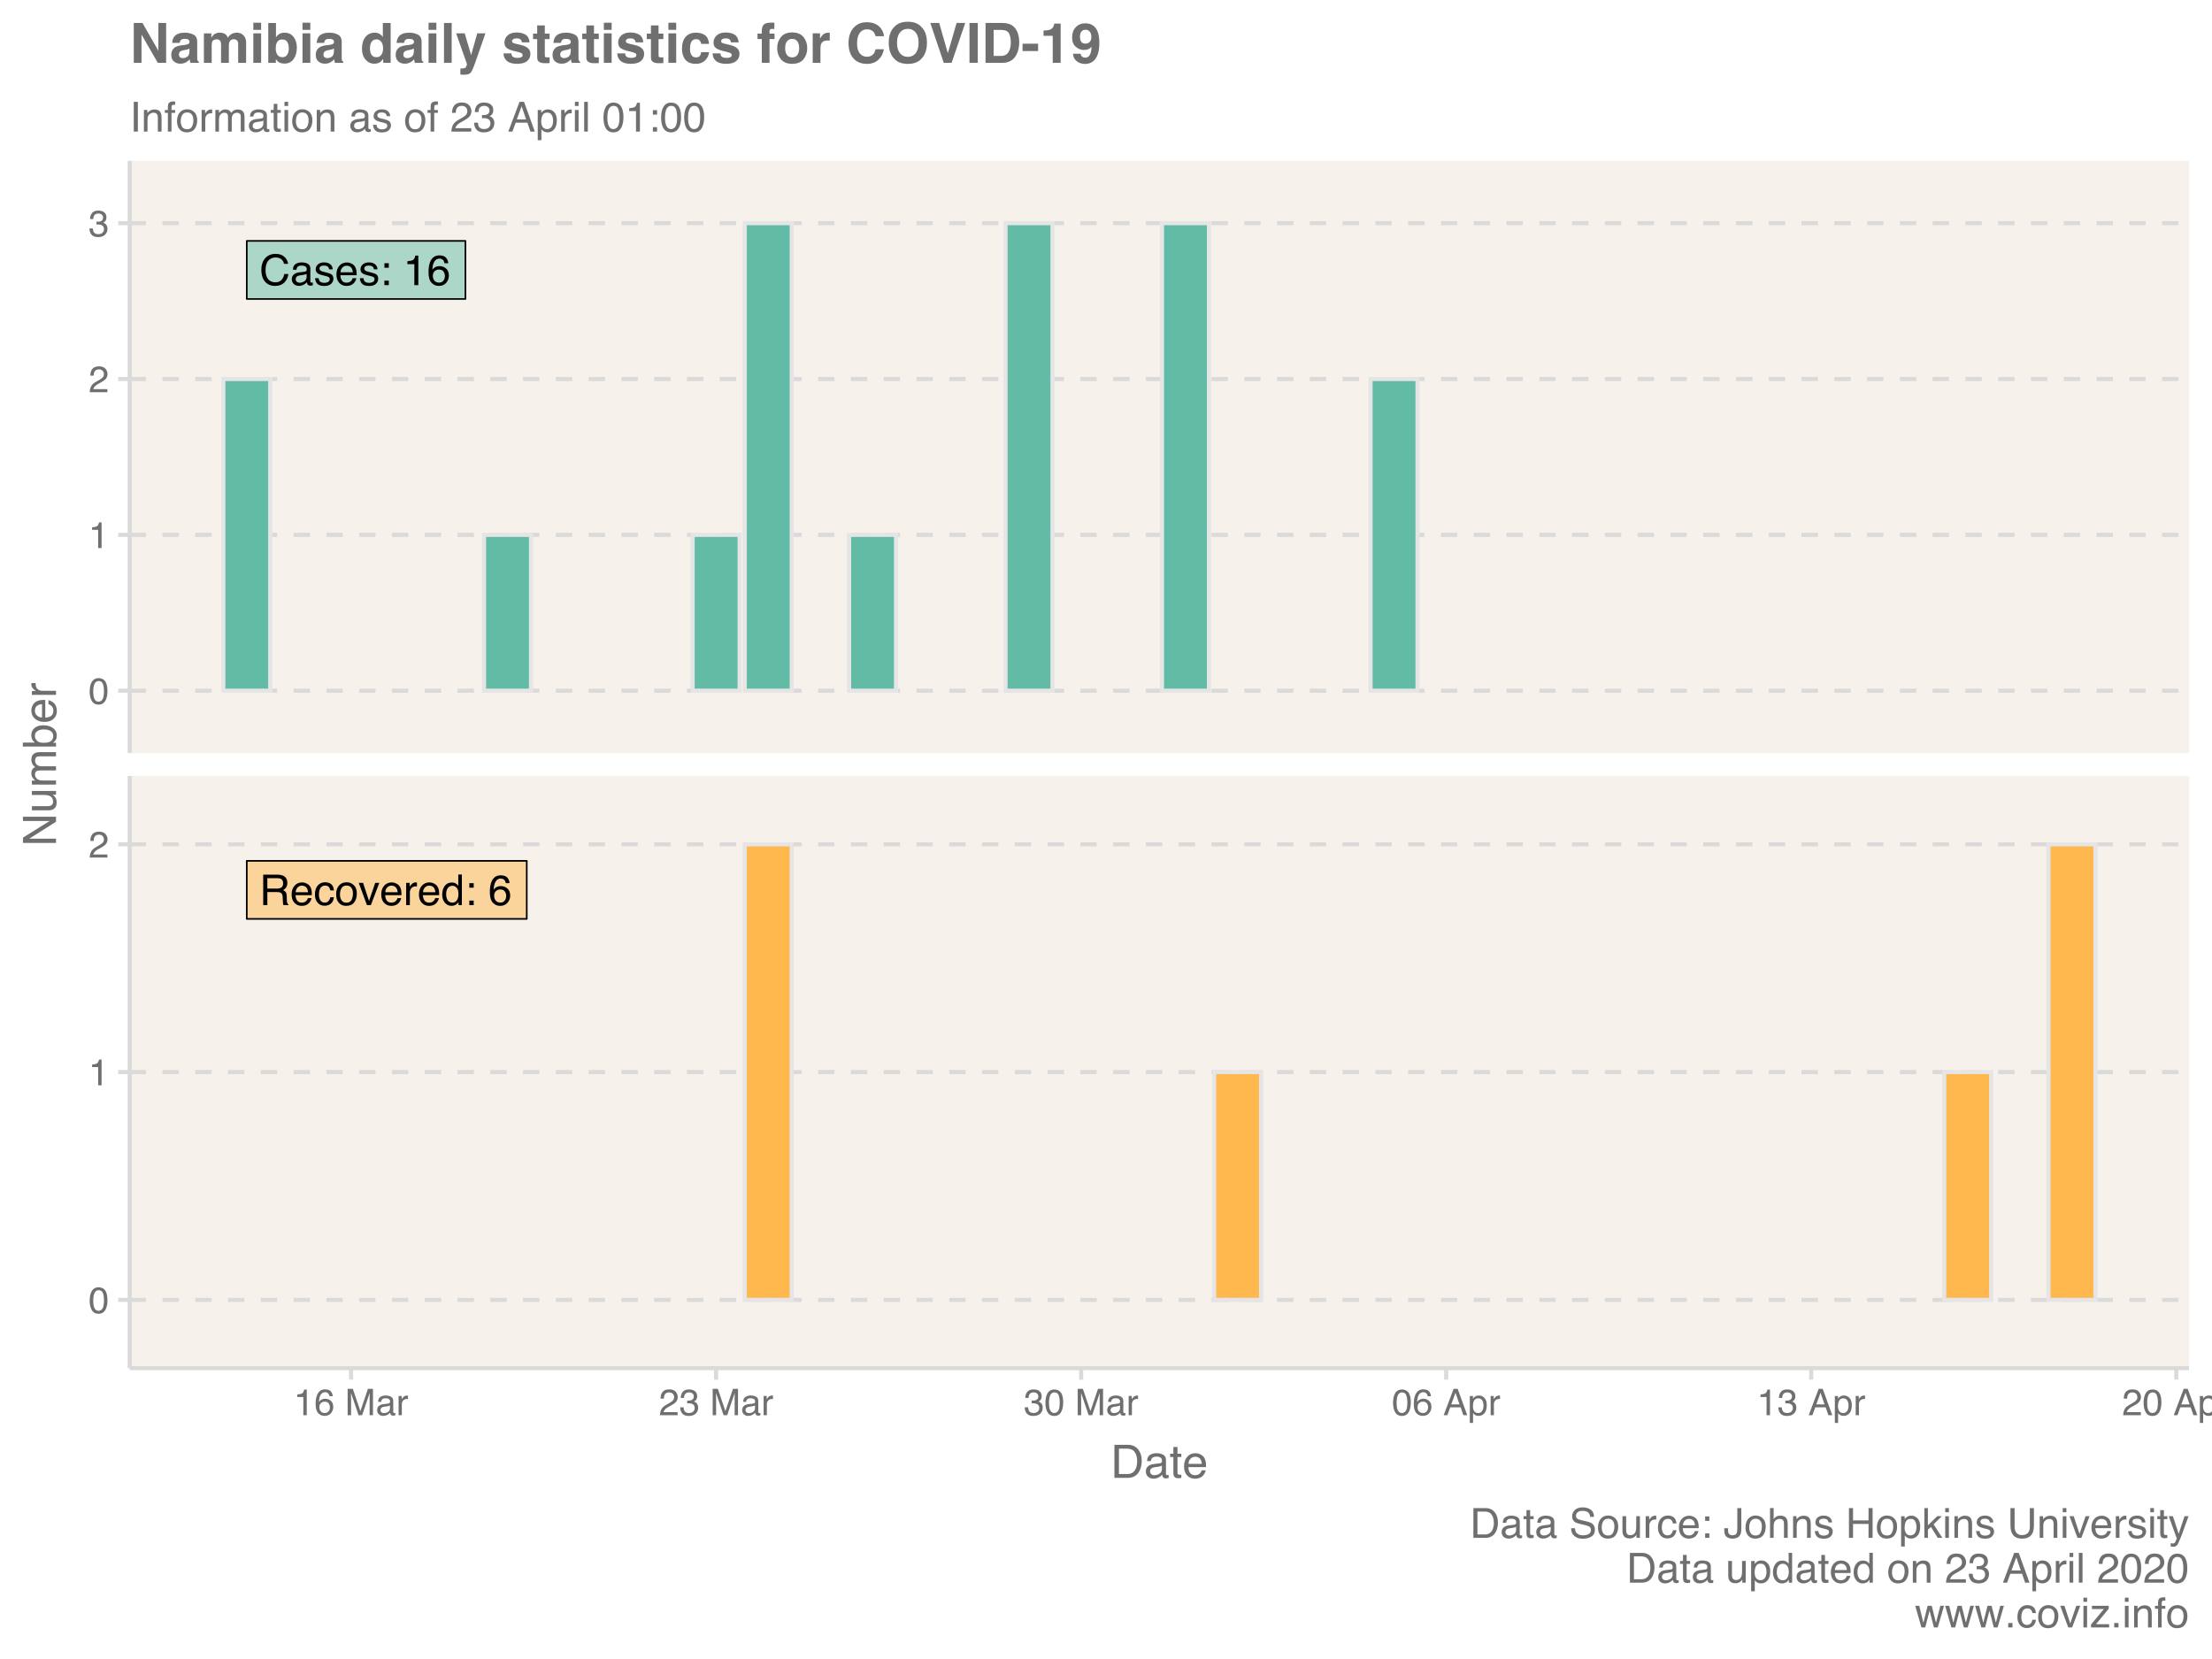 <?xml version="1.0" encoding="UTF-8"?>
<svg xmlns="http://www.w3.org/2000/svg" xmlns:xlink="http://www.w3.org/1999/xlink" width="576pt" height="432pt" viewBox="0 0 576 432" version="1.1">
<defs>
<g>
<symbol overflow="visible" id="glyph0-0">
<path style="stroke:none;" d="M 0.359 0 L 0.359 -7.922 L 6.641 -7.922 L 6.641 0 Z M 5.656 -1 L 5.656 -6.938 L 1.344 -6.938 L 1.344 -1 Z M 5.656 -1 "/>
</symbol>
<symbol overflow="visible" id="glyph0-1">
<path style="stroke:none;" d="M 4.188 -8.141 C 5.188 -8.141 5.961 -7.875 6.516 -7.344 C 7.066 -6.812 7.375 -6.211 7.438 -5.547 L 6.391 -5.547 C 6.273 -6.055 6.039 -6.457 5.688 -6.75 C 5.332 -7.051 4.832 -7.203 4.188 -7.203 C 3.406 -7.203 2.773 -6.926 2.297 -6.375 C 1.816 -5.832 1.578 -4.992 1.578 -3.859 C 1.578 -2.93 1.789 -2.176 2.219 -1.594 C 2.656 -1.02 3.305 -0.734 4.172 -0.734 C 4.961 -0.734 5.562 -1.039 5.969 -1.656 C 6.195 -1.969 6.363 -2.383 6.469 -2.906 L 7.516 -2.906 C 7.422 -2.07 7.113 -1.375 6.594 -0.812 C 5.957 -0.133 5.109 0.203 4.047 0.203 C 3.117 0.203 2.344 -0.07 1.719 -0.625 C 0.895 -1.363 0.484 -2.504 0.484 -4.047 C 0.484 -5.211 0.789 -6.172 1.406 -6.922 C 2.082 -7.734 3.008 -8.141 4.188 -8.141 Z M 3.969 -8.141 Z M 3.969 -8.141 "/>
</symbol>
<symbol overflow="visible" id="glyph0-2">
<path style="stroke:none;" d="M 1.453 -1.531 C 1.453 -1.25 1.555 -1.023 1.766 -0.859 C 1.973 -0.703 2.211 -0.625 2.484 -0.625 C 2.828 -0.625 3.16 -0.707 3.484 -0.875 C 4.023 -1.133 4.297 -1.562 4.297 -2.156 L 4.297 -2.938 C 4.172 -2.863 4.016 -2.801 3.828 -2.75 C 3.641 -2.695 3.457 -2.66 3.281 -2.641 L 2.703 -2.562 C 2.348 -2.52 2.082 -2.445 1.906 -2.344 C 1.602 -2.176 1.453 -1.906 1.453 -1.531 Z M 3.812 -3.5 C 4.031 -3.531 4.176 -3.625 4.25 -3.781 C 4.301 -3.863 4.328 -3.988 4.328 -4.156 C 4.328 -4.488 4.207 -4.727 3.969 -4.875 C 3.727 -5.02 3.391 -5.094 2.953 -5.094 C 2.453 -5.094 2.094 -4.957 1.875 -4.688 C 1.758 -4.531 1.68 -4.305 1.641 -4.016 L 0.734 -4.016 C 0.754 -4.723 0.984 -5.219 1.422 -5.5 C 1.867 -5.781 2.391 -5.922 2.984 -5.922 C 3.66 -5.922 4.211 -5.789 4.641 -5.531 C 5.055 -5.27 5.266 -4.867 5.266 -4.328 L 5.266 -1 C 5.266 -0.895 5.285 -0.812 5.328 -0.75 C 5.367 -0.688 5.457 -0.656 5.594 -0.656 C 5.633 -0.656 5.68 -0.656 5.734 -0.656 C 5.785 -0.664 5.844 -0.676 5.906 -0.688 L 5.906 0.031 C 5.758 0.07 5.645 0.098 5.562 0.109 C 5.477 0.117 5.367 0.125 5.234 0.125 C 4.898 0.125 4.66 0.004 4.516 -0.234 C 4.43 -0.359 4.375 -0.535 4.344 -0.766 C 4.145 -0.504 3.859 -0.281 3.484 -0.094 C 3.117 0.094 2.711 0.188 2.266 0.188 C 1.734 0.188 1.297 0.023 0.953 -0.297 C 0.609 -0.617 0.438 -1.023 0.438 -1.516 C 0.438 -2.047 0.602 -2.457 0.938 -2.75 C 1.281 -3.051 1.723 -3.238 2.266 -3.312 Z M 3 -5.922 Z M 3 -5.922 "/>
</symbol>
<symbol overflow="visible" id="glyph0-3">
<path style="stroke:none;" d="M 1.297 -1.812 C 1.316 -1.488 1.395 -1.238 1.531 -1.062 C 1.781 -0.75 2.207 -0.594 2.812 -0.594 C 3.164 -0.594 3.477 -0.672 3.75 -0.828 C 4.031 -0.984 4.172 -1.227 4.172 -1.562 C 4.172 -1.812 4.055 -2 3.828 -2.125 C 3.691 -2.207 3.414 -2.301 3 -2.406 L 2.234 -2.594 C 1.742 -2.719 1.379 -2.852 1.141 -3 C 0.723 -3.258 0.516 -3.625 0.516 -4.094 C 0.516 -4.633 0.711 -5.07 1.109 -5.406 C 1.504 -5.75 2.035 -5.922 2.703 -5.922 C 3.566 -5.922 4.191 -5.664 4.578 -5.156 C 4.816 -4.832 4.938 -4.484 4.938 -4.109 L 4.016 -4.109 C 3.992 -4.328 3.914 -4.531 3.781 -4.719 C 3.562 -4.969 3.176 -5.094 2.625 -5.094 C 2.258 -5.094 1.977 -5.02 1.781 -4.875 C 1.594 -4.738 1.5 -4.555 1.5 -4.328 C 1.5 -4.078 1.625 -3.879 1.875 -3.734 C 2.02 -3.641 2.234 -3.555 2.516 -3.484 L 3.156 -3.328 C 3.852 -3.16 4.32 -3 4.562 -2.844 C 4.938 -2.594 5.125 -2.203 5.125 -1.672 C 5.125 -1.16 4.926 -0.719 4.531 -0.344 C 4.145 0.031 3.551 0.219 2.75 0.219 C 1.895 0.219 1.285 0.023 0.922 -0.359 C 0.566 -0.754 0.379 -1.238 0.359 -1.812 Z M 2.719 -5.922 Z M 2.719 -5.922 "/>
</symbol>
<symbol overflow="visible" id="glyph0-4">
<path style="stroke:none;" d="M 3.125 -5.906 C 3.531 -5.906 3.926 -5.805 4.312 -5.609 C 4.695 -5.422 4.988 -5.176 5.188 -4.875 C 5.383 -4.582 5.516 -4.238 5.578 -3.844 C 5.629 -3.582 5.656 -3.16 5.656 -2.578 L 1.422 -2.578 C 1.441 -1.992 1.582 -1.523 1.844 -1.172 C 2.102 -0.816 2.504 -0.641 3.047 -0.641 C 3.555 -0.641 3.961 -0.805 4.266 -1.141 C 4.43 -1.328 4.551 -1.551 4.625 -1.812 L 5.578 -1.812 C 5.555 -1.602 5.473 -1.367 5.328 -1.109 C 5.191 -0.848 5.035 -0.633 4.859 -0.469 C 4.555 -0.176 4.191 0.02 3.766 0.125 C 3.523 0.176 3.258 0.203 2.969 0.203 C 2.25 0.203 1.641 -0.055 1.141 -0.578 C 0.641 -1.098 0.391 -1.832 0.391 -2.781 C 0.391 -3.707 0.641 -4.457 1.141 -5.031 C 1.648 -5.613 2.312 -5.906 3.125 -5.906 Z M 4.672 -3.344 C 4.629 -3.77 4.535 -4.109 4.391 -4.359 C 4.117 -4.828 3.676 -5.062 3.062 -5.062 C 2.613 -5.062 2.238 -4.898 1.938 -4.578 C 1.633 -4.254 1.473 -3.844 1.453 -3.344 Z M 3.031 -5.922 Z M 3.031 -5.922 "/>
</symbol>
<symbol overflow="visible" id="glyph0-5">
<path style="stroke:none;" d="M 1.219 -5.703 L 2.359 -5.703 L 2.359 -4.531 L 1.219 -4.531 Z M 1.219 -1.172 L 2.359 -1.172 L 2.359 0 L 1.219 0 Z M 1.219 -1.172 "/>
</symbol>
<symbol overflow="visible" id="glyph0-6">
<path style="stroke:none;" d=""/>
</symbol>
<symbol overflow="visible" id="glyph0-7">
<path style="stroke:none;" d="M 1.062 -5.469 L 1.062 -6.219 C 1.758 -6.281 2.242 -6.391 2.516 -6.547 C 2.797 -6.711 3.004 -7.094 3.141 -7.688 L 3.906 -7.688 L 3.906 0 L 2.875 0 L 2.875 -5.469 Z M 1.062 -5.469 "/>
</symbol>
<symbol overflow="visible" id="glyph0-8">
<path style="stroke:none;" d="M 3.234 -7.75 C 4.098 -7.75 4.695 -7.523 5.031 -7.078 C 5.375 -6.629 5.547 -6.172 5.547 -5.703 L 4.578 -5.703 C 4.523 -6.004 4.438 -6.242 4.312 -6.422 C 4.07 -6.742 3.719 -6.906 3.25 -6.906 C 2.707 -6.906 2.273 -6.656 1.953 -6.156 C 1.629 -5.656 1.453 -4.938 1.422 -4 C 1.641 -4.32 1.922 -4.566 2.266 -4.734 C 2.566 -4.879 2.91 -4.953 3.297 -4.953 C 3.941 -4.953 4.504 -4.742 4.984 -4.328 C 5.473 -3.91 5.719 -3.289 5.719 -2.469 C 5.719 -1.77 5.488 -1.148 5.031 -0.609 C 4.57 -0.066 3.922 0.203 3.078 0.203 C 2.348 0.203 1.723 -0.07 1.203 -0.625 C 0.68 -1.176 0.422 -2.098 0.422 -3.391 C 0.422 -4.348 0.535 -5.164 0.766 -5.844 C 1.211 -7.113 2.035 -7.75 3.234 -7.75 Z M 3.156 -0.656 C 3.664 -0.656 4.047 -0.828 4.297 -1.172 C 4.555 -1.516 4.688 -1.922 4.688 -2.391 C 4.688 -2.785 4.57 -3.16 4.344 -3.516 C 4.113 -3.879 3.703 -4.062 3.109 -4.062 C 2.691 -4.062 2.328 -3.922 2.016 -3.641 C 1.703 -3.367 1.547 -2.953 1.547 -2.391 C 1.547 -1.898 1.688 -1.488 1.969 -1.156 C 2.258 -0.82 2.656 -0.656 3.156 -0.656 Z M 3.156 -0.656 "/>
</symbol>
<symbol overflow="visible" id="glyph0-9">
<path style="stroke:none;" d="M 4.531 -4.297 C 5.031 -4.297 5.426 -4.395 5.719 -4.594 C 6.008 -4.789 6.156 -5.156 6.156 -5.688 C 6.156 -6.25 5.953 -6.633 5.547 -6.844 C 5.328 -6.945 5.035 -7 4.672 -7 L 2.047 -7 L 2.047 -4.297 Z M 0.969 -7.922 L 4.641 -7.922 C 5.242 -7.922 5.742 -7.832 6.141 -7.656 C 6.879 -7.32 7.25 -6.695 7.25 -5.781 C 7.25 -5.312 7.148 -4.926 6.953 -4.625 C 6.754 -4.32 6.484 -4.078 6.141 -3.891 C 6.441 -3.766 6.672 -3.598 6.828 -3.391 C 6.984 -3.191 7.07 -2.863 7.094 -2.406 L 7.125 -1.344 C 7.133 -1.039 7.16 -0.812 7.203 -0.656 C 7.266 -0.406 7.379 -0.242 7.547 -0.172 L 7.547 0 L 6.234 0 C 6.203 -0.07 6.172 -0.16 6.141 -0.266 C 6.117 -0.367 6.102 -0.578 6.094 -0.891 L 6.031 -2.219 C 6.008 -2.727 5.816 -3.07 5.453 -3.25 C 5.242 -3.344 4.922 -3.391 4.484 -3.391 L 2.047 -3.391 L 2.047 0 L 0.969 0 Z M 0.969 -7.922 "/>
</symbol>
<symbol overflow="visible" id="glyph0-10">
<path style="stroke:none;" d="M 2.938 -5.938 C 3.594 -5.938 4.125 -5.781 4.531 -5.469 C 4.938 -5.156 5.18 -4.609 5.266 -3.828 L 4.328 -3.828 C 4.266 -4.191 4.129 -4.488 3.922 -4.719 C 3.723 -4.957 3.395 -5.078 2.938 -5.078 C 2.32 -5.078 1.879 -4.773 1.609 -4.172 C 1.441 -3.773 1.359 -3.289 1.359 -2.719 C 1.359 -2.133 1.477 -1.645 1.719 -1.25 C 1.969 -0.852 2.352 -0.656 2.875 -0.656 C 3.281 -0.656 3.598 -0.781 3.828 -1.031 C 4.066 -1.281 4.234 -1.617 4.328 -2.047 L 5.266 -2.047 C 5.16 -1.273 4.891 -0.711 4.453 -0.359 C 4.023 -0.004 3.473 0.172 2.797 0.172 C 2.047 0.172 1.441 -0.102 0.984 -0.656 C 0.535 -1.207 0.312 -1.898 0.312 -2.734 C 0.312 -3.742 0.555 -4.531 1.047 -5.094 C 1.547 -5.656 2.176 -5.938 2.938 -5.938 Z M 2.781 -5.922 Z M 2.781 -5.922 "/>
</symbol>
<symbol overflow="visible" id="glyph0-11">
<path style="stroke:none;" d="M 3 -0.625 C 3.645 -0.625 4.086 -0.867 4.328 -1.359 C 4.566 -1.848 4.688 -2.391 4.688 -2.984 C 4.688 -3.523 4.598 -3.961 4.422 -4.297 C 4.148 -4.828 3.68 -5.094 3.016 -5.094 C 2.422 -5.094 1.988 -4.863 1.719 -4.406 C 1.445 -3.957 1.312 -3.414 1.312 -2.781 C 1.312 -2.164 1.445 -1.648 1.719 -1.234 C 1.988 -0.828 2.414 -0.625 3 -0.625 Z M 3.047 -5.938 C 3.785 -5.938 4.41 -5.688 4.922 -5.188 C 5.441 -4.695 5.703 -3.973 5.703 -3.016 C 5.703 -2.078 5.473 -1.305 5.016 -0.703 C 4.566 -0.098 3.863 0.203 2.906 0.203 C 2.113 0.203 1.484 -0.062 1.016 -0.594 C 0.547 -1.133 0.312 -1.859 0.312 -2.766 C 0.312 -3.734 0.555 -4.504 1.047 -5.078 C 1.547 -5.648 2.211 -5.938 3.047 -5.938 Z M 3.016 -5.922 Z M 3.016 -5.922 "/>
</symbol>
<symbol overflow="visible" id="glyph0-12">
<path style="stroke:none;" d="M 1.188 -5.781 L 2.734 -1.078 L 4.344 -5.781 L 5.406 -5.781 L 3.219 0 L 2.188 0 L 0.062 -5.781 Z M 1.188 -5.781 "/>
</symbol>
<symbol overflow="visible" id="glyph0-13">
<path style="stroke:none;" d="M 0.734 -5.781 L 1.656 -5.781 L 1.656 -4.781 C 1.738 -4.977 1.926 -5.211 2.219 -5.484 C 2.508 -5.766 2.848 -5.906 3.234 -5.906 C 3.254 -5.906 3.285 -5.898 3.328 -5.891 C 3.367 -5.891 3.441 -5.883 3.547 -5.875 L 3.547 -4.859 C 3.492 -4.867 3.441 -4.875 3.391 -4.875 C 3.336 -4.875 3.285 -4.875 3.234 -4.875 C 2.742 -4.875 2.363 -4.719 2.094 -4.406 C 1.832 -4.094 1.703 -3.734 1.703 -3.328 L 1.703 0 L 0.734 0 Z M 0.734 -5.781 "/>
</symbol>
<symbol overflow="visible" id="glyph0-14">
<path style="stroke:none;" d="M 1.328 -2.828 C 1.328 -2.203 1.457 -1.68 1.719 -1.266 C 1.977 -0.848 2.398 -0.641 2.984 -0.641 C 3.43 -0.641 3.801 -0.832 4.094 -1.219 C 4.383 -1.602 4.531 -2.16 4.531 -2.891 C 4.531 -3.617 4.379 -4.156 4.078 -4.5 C 3.773 -4.852 3.406 -5.031 2.969 -5.031 C 2.477 -5.031 2.082 -4.844 1.781 -4.469 C 1.477 -4.094 1.328 -3.547 1.328 -2.828 Z M 2.781 -5.875 C 3.227 -5.875 3.602 -5.781 3.906 -5.594 C 4.07 -5.488 4.266 -5.301 4.484 -5.031 L 4.484 -7.953 L 5.422 -7.953 L 5.422 0 L 4.547 0 L 4.547 -0.797 C 4.316 -0.441 4.047 -0.188 3.734 -0.031 C 3.43 0.125 3.082 0.203 2.688 0.203 C 2.039 0.203 1.477 -0.066 1 -0.609 C 0.531 -1.148 0.297 -1.867 0.297 -2.766 C 0.297 -3.609 0.508 -4.336 0.938 -4.953 C 1.375 -5.566 1.988 -5.875 2.781 -5.875 Z M 2.781 -5.875 "/>
</symbol>
<symbol overflow="visible" id="glyph1-0">
<path style="stroke:none;" d="M 0.312 0 L 0.312 -6.875 L 5.766 -6.875 L 5.766 0 Z M 4.906 -0.859 L 4.906 -6.016 L 1.172 -6.016 L 1.172 -0.859 Z M 4.906 -0.859 "/>
</symbol>
<symbol overflow="visible" id="glyph1-1">
<path style="stroke:none;" d="M 0.922 -4.75 L 0.922 -5.391 C 1.523 -5.453 1.945 -5.551 2.188 -5.688 C 2.426 -5.832 2.609 -6.164 2.734 -6.688 L 3.391 -6.688 L 3.391 0 L 2.5 0 L 2.5 -4.75 Z M 0.922 -4.75 "/>
</symbol>
<symbol overflow="visible" id="glyph1-2">
<path style="stroke:none;" d="M 2.812 -6.734 C 3.562 -6.734 4.082 -6.535 4.375 -6.141 C 4.664 -5.754 4.812 -5.359 4.812 -4.953 L 3.984 -4.953 C 3.93 -5.211 3.852 -5.422 3.75 -5.578 C 3.539 -5.859 3.227 -6 2.812 -6 C 2.344 -6 1.969 -5.781 1.688 -5.344 C 1.414 -4.906 1.266 -4.281 1.234 -3.469 C 1.422 -3.75 1.664 -3.961 1.969 -4.109 C 2.227 -4.234 2.523 -4.297 2.859 -4.297 C 3.422 -4.297 3.91 -4.113 4.328 -3.75 C 4.742 -3.395 4.953 -2.863 4.953 -2.156 C 4.953 -1.539 4.754 -1 4.359 -0.531 C 3.961 -0.062 3.398 0.172 2.672 0.172 C 2.047 0.172 1.504 -0.062 1.047 -0.531 C 0.586 -1.008 0.359 -1.816 0.359 -2.953 C 0.359 -3.785 0.461 -4.488 0.672 -5.062 C 1.055 -6.176 1.77 -6.734 2.812 -6.734 Z M 2.75 -0.578 C 3.188 -0.578 3.516 -0.723 3.734 -1.016 C 3.961 -1.316 4.078 -1.672 4.078 -2.078 C 4.078 -2.422 3.977 -2.75 3.781 -3.062 C 3.582 -3.375 3.223 -3.531 2.703 -3.531 C 2.336 -3.531 2.02 -3.41 1.75 -3.172 C 1.477 -2.93 1.344 -2.566 1.344 -2.078 C 1.344 -1.648 1.461 -1.289 1.703 -1 C 1.953 -0.719 2.301 -0.578 2.75 -0.578 Z M 2.75 -0.578 "/>
</symbol>
<symbol overflow="visible" id="glyph1-3">
<path style="stroke:none;" d=""/>
</symbol>
<symbol overflow="visible" id="glyph1-4">
<path style="stroke:none;" d="M 0.703 -6.875 L 2.047 -6.875 L 4.016 -1.062 L 5.984 -6.875 L 7.297 -6.875 L 7.297 0 L 6.422 0 L 6.422 -4.062 C 6.422 -4.195 6.422 -4.426 6.422 -4.75 C 6.43 -5.082 6.438 -5.43 6.438 -5.797 L 4.469 0 L 3.547 0 L 1.578 -5.797 L 1.578 -5.594 C 1.578 -5.426 1.578 -5.172 1.578 -4.828 C 1.586 -4.484 1.594 -4.227 1.594 -4.062 L 1.594 0 L 0.703 0 Z M 0.703 -6.875 "/>
</symbol>
<symbol overflow="visible" id="glyph1-5">
<path style="stroke:none;" d="M 1.266 -1.328 C 1.266 -1.086 1.352 -0.895 1.531 -0.75 C 1.707 -0.613 1.922 -0.547 2.172 -0.547 C 2.461 -0.547 2.75 -0.613 3.031 -0.75 C 3.5 -0.977 3.734 -1.352 3.734 -1.875 L 3.734 -2.547 C 3.629 -2.484 3.492 -2.43 3.328 -2.391 C 3.172 -2.348 3.016 -2.316 2.859 -2.297 L 2.344 -2.234 C 2.039 -2.191 1.812 -2.125 1.656 -2.031 C 1.395 -1.883 1.266 -1.648 1.266 -1.328 Z M 3.312 -3.047 C 3.5 -3.066 3.629 -3.145 3.703 -3.281 C 3.734 -3.352 3.75 -3.461 3.75 -3.609 C 3.75 -3.891 3.645 -4.094 3.438 -4.219 C 3.238 -4.352 2.945 -4.422 2.562 -4.422 C 2.125 -4.422 1.812 -4.305 1.625 -4.078 C 1.52 -3.941 1.453 -3.742 1.422 -3.484 L 0.641 -3.484 C 0.66 -4.098 0.863 -4.523 1.25 -4.766 C 1.633 -5.016 2.078 -5.141 2.578 -5.141 C 3.172 -5.141 3.656 -5.023 4.031 -4.797 C 4.395 -4.578 4.578 -4.227 4.578 -3.75 L 4.578 -0.859 C 4.578 -0.773 4.594 -0.707 4.625 -0.656 C 4.664 -0.602 4.742 -0.578 4.859 -0.578 C 4.891 -0.578 4.926 -0.578 4.969 -0.578 C 5.02 -0.578 5.07 -0.582 5.125 -0.594 L 5.125 0.016 C 5 0.055 4.898 0.082 4.828 0.094 C 4.766 0.102 4.672 0.109 4.547 0.109 C 4.254 0.109 4.047 0.004 3.922 -0.203 C 3.848 -0.305 3.797 -0.461 3.766 -0.672 C 3.598 -0.441 3.352 -0.242 3.031 -0.078 C 2.707 0.086 2.352 0.172 1.969 0.172 C 1.5 0.172 1.117 0.031 0.828 -0.25 C 0.535 -0.531 0.391 -0.883 0.391 -1.312 C 0.391 -1.781 0.531 -2.141 0.812 -2.391 C 1.102 -2.648 1.488 -2.812 1.969 -2.875 Z M 2.609 -5.141 Z M 2.609 -5.141 "/>
</symbol>
<symbol overflow="visible" id="glyph1-6">
<path style="stroke:none;" d="M 0.641 -5.016 L 1.438 -5.016 L 1.438 -4.156 C 1.508 -4.32 1.672 -4.523 1.922 -4.766 C 2.18 -5.004 2.477 -5.125 2.812 -5.125 C 2.82 -5.125 2.848 -5.125 2.891 -5.125 C 2.93 -5.125 2.992 -5.117 3.078 -5.109 L 3.078 -4.219 C 3.023 -4.227 2.977 -4.234 2.938 -4.234 C 2.895 -4.234 2.852 -4.234 2.812 -4.234 C 2.383 -4.234 2.055 -4.098 1.828 -3.828 C 1.598 -3.555 1.484 -3.242 1.484 -2.891 L 1.484 0 L 0.641 0 Z M 0.641 -5.016 "/>
</symbol>
<symbol overflow="visible" id="glyph1-7">
<path style="stroke:none;" d="M 0.297 0 C 0.328 -0.57 0.445 -1.07 0.656 -1.5 C 0.863 -1.938 1.27 -2.328 1.875 -2.672 L 2.766 -3.188 C 3.172 -3.426 3.457 -3.629 3.625 -3.797 C 3.875 -4.055 4 -4.352 4 -4.688 C 4 -5.07 3.879 -5.379 3.641 -5.609 C 3.41 -5.836 3.102 -5.953 2.719 -5.953 C 2.133 -5.953 1.734 -5.734 1.516 -5.297 C 1.398 -5.066 1.336 -4.742 1.328 -4.328 L 0.469 -4.328 C 0.477 -4.91 0.582 -5.383 0.781 -5.75 C 1.145 -6.406 1.789 -6.734 2.719 -6.734 C 3.488 -6.734 4.051 -6.523 4.406 -6.109 C 4.758 -5.691 4.938 -5.227 4.938 -4.719 C 4.938 -4.188 4.75 -3.727 4.375 -3.344 C 4.156 -3.125 3.758 -2.852 3.188 -2.531 L 2.547 -2.188 C 2.242 -2.02 2.004 -1.859 1.828 -1.703 C 1.516 -1.43 1.316 -1.129 1.234 -0.797 L 4.906 -0.797 L 4.906 0 Z M 0.297 0 "/>
</symbol>
<symbol overflow="visible" id="glyph1-8">
<path style="stroke:none;" d="M 2.484 0.188 C 1.691 0.188 1.117 -0.031 0.766 -0.469 C 0.41 -0.906 0.234 -1.438 0.234 -2.062 L 1.109 -2.062 C 1.148 -1.625 1.234 -1.305 1.359 -1.109 C 1.578 -0.754 1.969 -0.578 2.531 -0.578 C 2.977 -0.578 3.336 -0.695 3.609 -0.938 C 3.879 -1.176 4.016 -1.484 4.016 -1.859 C 4.016 -2.316 3.867 -2.641 3.578 -2.828 C 3.297 -3.016 2.906 -3.109 2.406 -3.109 C 2.352 -3.109 2.297 -3.102 2.234 -3.094 C 2.18 -3.094 2.125 -3.094 2.062 -3.094 L 2.062 -3.844 C 2.145 -3.832 2.219 -3.82 2.281 -3.812 C 2.344 -3.812 2.406 -3.812 2.469 -3.812 C 2.789 -3.812 3.051 -3.863 3.25 -3.969 C 3.602 -4.145 3.781 -4.457 3.781 -4.906 C 3.781 -5.238 3.66 -5.492 3.422 -5.672 C 3.191 -5.859 2.914 -5.953 2.594 -5.953 C 2.031 -5.953 1.645 -5.766 1.438 -5.391 C 1.312 -5.18 1.242 -4.883 1.234 -4.5 L 0.391 -4.5 C 0.391 -5 0.492 -5.426 0.703 -5.781 C 1.047 -6.406 1.648 -6.719 2.516 -6.719 C 3.191 -6.719 3.719 -6.562 4.094 -6.25 C 4.469 -5.945 4.656 -5.508 4.656 -4.938 C 4.656 -4.52 4.547 -4.188 4.328 -3.938 C 4.191 -3.781 4.016 -3.656 3.797 -3.562 C 4.148 -3.469 4.426 -3.281 4.625 -3 C 4.82 -2.719 4.922 -2.379 4.922 -1.984 C 4.922 -1.348 4.707 -0.828 4.281 -0.422 C 3.863 -0.016 3.266 0.188 2.484 0.188 Z M 2.484 0.188 "/>
</symbol>
<symbol overflow="visible" id="glyph1-9">
<path style="stroke:none;" d="M 2.594 -6.703 C 3.457 -6.703 4.086 -6.348 4.484 -5.641 C 4.773 -5.086 4.922 -4.328 4.922 -3.359 C 4.922 -2.453 4.785 -1.695 4.516 -1.094 C 4.129 -0.238 3.488 0.188 2.594 0.188 C 1.781 0.188 1.18 -0.16 0.797 -0.859 C 0.461 -1.453 0.297 -2.238 0.297 -3.219 C 0.297 -3.977 0.395 -4.633 0.594 -5.188 C 0.957 -6.195 1.625 -6.703 2.594 -6.703 Z M 2.578 -0.578 C 3.016 -0.578 3.363 -0.77 3.625 -1.156 C 3.883 -1.551 4.016 -2.273 4.016 -3.328 C 4.016 -4.086 3.922 -4.711 3.734 -5.203 C 3.547 -5.703 3.18 -5.953 2.641 -5.953 C 2.148 -5.953 1.789 -5.719 1.562 -5.25 C 1.332 -4.781 1.219 -4.094 1.219 -3.188 C 1.219 -2.5 1.289 -1.945 1.438 -1.531 C 1.656 -0.895 2.035 -0.578 2.578 -0.578 Z M 2.578 -0.578 "/>
</symbol>
<symbol overflow="visible" id="glyph1-10">
<path style="stroke:none;" d="M 4.266 -2.812 L 3.219 -5.859 L 2.109 -2.812 Z M 2.734 -6.875 L 3.781 -6.875 L 6.281 0 L 5.266 0 L 4.562 -2.062 L 1.844 -2.062 L 1.094 0 L 0.141 0 Z M 2.734 -6.875 "/>
</symbol>
<symbol overflow="visible" id="glyph1-11">
<path style="stroke:none;" d="M 2.734 -0.562 C 3.129 -0.562 3.457 -0.727 3.719 -1.062 C 3.977 -1.395 4.109 -1.883 4.109 -2.531 C 4.109 -2.938 4.051 -3.281 3.938 -3.562 C 3.719 -4.125 3.316 -4.406 2.734 -4.406 C 2.148 -4.406 1.75 -4.109 1.531 -3.516 C 1.414 -3.203 1.359 -2.805 1.359 -2.328 C 1.359 -1.941 1.414 -1.613 1.531 -1.344 C 1.75 -0.82 2.148 -0.562 2.734 -0.562 Z M 0.547 -5 L 1.375 -5 L 1.375 -4.328 C 1.539 -4.555 1.723 -4.734 1.922 -4.859 C 2.211 -5.047 2.547 -5.141 2.922 -5.141 C 3.492 -5.141 3.977 -4.922 4.375 -4.484 C 4.77 -4.047 4.969 -3.426 4.969 -2.625 C 4.969 -1.531 4.68 -0.75 4.109 -0.281 C 3.742 0.02 3.32 0.172 2.844 0.172 C 2.469 0.172 2.148 0.086 1.891 -0.078 C 1.742 -0.172 1.578 -0.332 1.391 -0.562 L 1.391 2 L 0.547 2 Z M 0.547 -5 "/>
</symbol>
<symbol overflow="visible" id="glyph2-0">
<path style="stroke:none;" d="M 0.391 0 L 0.391 -8.609 L 7.219 -8.609 L 7.219 0 Z M 6.141 -1.078 L 6.141 -7.531 L 1.469 -7.531 L 1.469 -1.078 Z M 6.141 -1.078 "/>
</symbol>
<symbol overflow="visible" id="glyph2-1">
<path style="stroke:none;" d="M 4.219 -1 C 4.613 -1 4.938 -1.039 5.188 -1.125 C 5.645 -1.27 6.02 -1.562 6.312 -2 C 6.539 -2.344 6.703 -2.785 6.797 -3.328 C 6.859 -3.66 6.891 -3.961 6.891 -4.234 C 6.891 -5.305 6.676 -6.133 6.25 -6.719 C 5.832 -7.312 5.148 -7.609 4.203 -7.609 L 2.141 -7.609 L 2.141 -1 Z M 0.969 -8.609 L 4.453 -8.609 C 5.641 -8.609 6.555 -8.188 7.203 -7.344 C 7.785 -6.594 8.078 -5.625 8.078 -4.438 C 8.078 -3.52 7.906 -2.691 7.562 -1.953 C 6.957 -0.648 5.914 0 4.438 0 L 0.969 0 Z M 0.969 -8.609 "/>
</symbol>
<symbol overflow="visible" id="glyph2-2">
<path style="stroke:none;" d="M 1.578 -1.672 C 1.578 -1.367 1.688 -1.129 1.906 -0.953 C 2.133 -0.773 2.398 -0.688 2.703 -0.688 C 3.078 -0.688 3.438 -0.77 3.781 -0.938 C 4.375 -1.227 4.672 -1.695 4.672 -2.344 L 4.672 -3.188 C 4.535 -3.113 4.363 -3.047 4.156 -2.984 C 3.957 -2.93 3.758 -2.895 3.562 -2.875 L 2.938 -2.797 C 2.551 -2.742 2.258 -2.66 2.062 -2.547 C 1.738 -2.367 1.578 -2.078 1.578 -1.672 Z M 4.141 -3.797 C 4.379 -3.828 4.539 -3.93 4.625 -4.109 C 4.664 -4.203 4.688 -4.336 4.688 -4.516 C 4.688 -4.867 4.555 -5.125 4.297 -5.281 C 4.047 -5.445 3.688 -5.531 3.219 -5.531 C 2.664 -5.531 2.273 -5.383 2.047 -5.094 C 1.91 -4.926 1.82 -4.68 1.781 -4.359 L 0.797 -4.359 C 0.816 -5.129 1.066 -5.664 1.547 -5.969 C 2.035 -6.27 2.598 -6.422 3.234 -6.422 C 3.973 -6.422 4.57 -6.281 5.031 -6 C 5.488 -5.719 5.719 -5.281 5.719 -4.688 L 5.719 -1.078 C 5.719 -0.973 5.738 -0.883 5.781 -0.812 C 5.832 -0.75 5.93 -0.719 6.078 -0.719 C 6.117 -0.719 6.164 -0.719 6.219 -0.719 C 6.281 -0.727 6.348 -0.738 6.422 -0.75 L 6.422 0.031 C 6.254 0.07 6.125 0.098 6.031 0.109 C 5.945 0.129 5.832 0.141 5.688 0.141 C 5.32 0.141 5.062 0.008 4.906 -0.25 C 4.812 -0.383 4.75 -0.578 4.719 -0.828 C 4.5 -0.547 4.188 -0.301 3.781 -0.094 C 3.383 0.113 2.945 0.219 2.469 0.219 C 1.883 0.219 1.406 0.039 1.031 -0.312 C 0.664 -0.664 0.484 -1.109 0.484 -1.641 C 0.484 -2.223 0.664 -2.676 1.031 -3 C 1.395 -3.32 1.867 -3.52 2.453 -3.594 Z M 3.266 -6.422 Z M 3.266 -6.422 "/>
</symbol>
<symbol overflow="visible" id="glyph2-3">
<path style="stroke:none;" d="M 0.984 -8.031 L 2.047 -8.031 L 2.047 -6.281 L 3.047 -6.281 L 3.047 -5.422 L 2.047 -5.422 L 2.047 -1.312 C 2.047 -1.094 2.125 -0.945 2.281 -0.875 C 2.352 -0.832 2.488 -0.812 2.688 -0.812 C 2.738 -0.812 2.789 -0.812 2.844 -0.812 C 2.906 -0.82 2.973 -0.828 3.047 -0.828 L 3.047 0 C 2.93 0.031 2.805 0.051 2.672 0.062 C 2.547 0.082 2.406 0.094 2.25 0.094 C 1.758 0.094 1.426 -0.031 1.25 -0.281 C 1.07 -0.531 0.984 -0.859 0.984 -1.266 L 0.984 -5.422 L 0.141 -5.422 L 0.141 -6.281 L 0.984 -6.281 Z M 0.984 -8.031 "/>
</symbol>
<symbol overflow="visible" id="glyph2-4">
<path style="stroke:none;" d="M 3.391 -6.422 C 3.836 -6.422 4.27 -6.316 4.688 -6.109 C 5.102 -5.898 5.422 -5.629 5.641 -5.297 C 5.848 -4.973 5.988 -4.602 6.062 -4.188 C 6.125 -3.895 6.156 -3.43 6.156 -2.797 L 1.547 -2.797 C 1.566 -2.16 1.719 -1.648 2 -1.266 C 2.281 -0.879 2.719 -0.688 3.312 -0.688 C 3.863 -0.688 4.301 -0.867 4.625 -1.234 C 4.812 -1.441 4.945 -1.688 5.031 -1.969 L 6.062 -1.969 C 6.039 -1.738 5.953 -1.484 5.797 -1.203 C 5.641 -0.922 5.469 -0.688 5.281 -0.5 C 4.957 -0.188 4.555 0.02 4.078 0.125 C 3.828 0.188 3.539 0.219 3.219 0.219 C 2.438 0.219 1.773 -0.062 1.234 -0.625 C 0.691 -1.195 0.422 -1.992 0.422 -3.016 C 0.422 -4.023 0.691 -4.844 1.234 -5.469 C 1.785 -6.102 2.504 -6.422 3.391 -6.422 Z M 5.062 -3.641 C 5.02 -4.098 4.922 -4.461 4.766 -4.734 C 4.484 -5.242 4.004 -5.5 3.328 -5.5 C 2.836 -5.5 2.426 -5.32 2.094 -4.969 C 1.77 -4.625 1.598 -4.18 1.578 -3.641 Z M 3.281 -6.422 Z M 3.281 -6.422 "/>
</symbol>
<symbol overflow="visible" id="glyph3-0">
<path style="stroke:none;" d="M 0 -0.391 L -8.609 -0.391 L -8.609 -7.219 L 0 -7.219 Z M -1.078 -6.141 L -7.531 -6.141 L -7.531 -1.469 L -1.078 -1.469 Z M -1.078 -6.141 "/>
</symbol>
<symbol overflow="visible" id="glyph3-1">
<path style="stroke:none;" d="M -8.609 -0.922 L -8.609 -2.297 L -1.641 -6.641 L -8.609 -6.641 L -8.609 -7.75 L 0 -7.75 L 0 -6.438 L -6.969 -2.031 L 0 -2.031 L 0 -0.922 Z M -8.609 -4.25 Z M -8.609 -4.25 "/>
</symbol>
<symbol overflow="visible" id="glyph3-2">
<path style="stroke:none;" d="M -6.281 -1.828 L -2.109 -1.828 C -1.785 -1.828 -1.523 -1.879 -1.328 -1.984 C -0.953 -2.172 -0.766 -2.52 -0.766 -3.031 C -0.766 -3.758 -1.094 -4.258 -1.75 -4.531 C -2.102 -4.676 -2.582 -4.75 -3.188 -4.75 L -6.281 -4.75 L -6.281 -5.797 L 0 -5.797 L 0 -4.812 L -0.922 -4.812 C -0.68 -4.676 -0.484 -4.508 -0.328 -4.312 C 0.004 -3.906 0.172 -3.414 0.172 -2.844 C 0.172 -1.945 -0.129 -1.336 -0.734 -1.016 C -1.047 -0.836 -1.473 -0.75 -2.016 -0.75 L -6.281 -0.75 Z M -6.422 -3.281 Z M -6.422 -3.281 "/>
</symbol>
<symbol overflow="visible" id="glyph3-3">
<path style="stroke:none;" d="M -6.281 -0.781 L -6.281 -1.812 L -5.391 -1.812 C -5.691 -2.062 -5.914 -2.289 -6.062 -2.5 C -6.301 -2.844 -6.422 -3.238 -6.422 -3.688 C -6.422 -4.188 -6.297 -4.586 -6.047 -4.891 C -5.91 -5.055 -5.703 -5.211 -5.422 -5.359 C -5.766 -5.586 -6.016 -5.859 -6.172 -6.172 C -6.336 -6.492 -6.422 -6.852 -6.422 -7.25 C -6.422 -8.094 -6.113 -8.664 -5.5 -8.969 C -5.176 -9.133 -4.734 -9.219 -4.172 -9.219 L 0 -9.219 L 0 -8.125 L -4.359 -8.125 C -4.773 -8.125 -5.062 -8.02 -5.219 -7.812 C -5.375 -7.602 -5.453 -7.348 -5.453 -7.047 C -5.453 -6.629 -5.312 -6.27 -5.031 -5.969 C -4.758 -5.676 -4.301 -5.531 -3.656 -5.531 L 0 -5.531 L 0 -4.453 L -4.094 -4.453 C -4.52 -4.453 -4.832 -4.398 -5.031 -4.297 C -5.32 -4.141 -5.469 -3.844 -5.469 -3.406 C -5.469 -3.008 -5.312 -2.645 -5 -2.312 C -4.695 -1.988 -4.141 -1.828 -3.328 -1.828 L 0 -1.828 L 0 -0.781 Z M -6.281 -0.781 "/>
</symbol>
<symbol overflow="visible" id="glyph3-4">
<path style="stroke:none;" d="M -8.641 -0.688 L -8.641 -1.719 L -5.516 -1.719 C -5.816 -1.945 -6.047 -2.223 -6.203 -2.547 C -6.359 -2.867 -6.438 -3.219 -6.438 -3.594 C -6.438 -4.375 -6.164 -5.004 -5.625 -5.484 C -5.094 -5.973 -4.305 -6.219 -3.266 -6.219 C -2.266 -6.219 -1.438 -5.977 -0.781 -5.5 C -0.125 -5.02 0.203 -4.352 0.203 -3.5 C 0.203 -3.02 0.086 -2.617 -0.141 -2.297 C -0.285 -2.098 -0.504 -1.891 -0.797 -1.672 L 0 -1.672 L 0 -0.688 Z M -0.734 -3.438 C -0.734 -4.008 -0.957 -4.438 -1.406 -4.719 C -1.863 -5 -2.461 -5.141 -3.203 -5.141 C -3.867 -5.141 -4.414 -5 -4.844 -4.719 C -5.281 -4.438 -5.5 -4.02 -5.5 -3.469 C -5.5 -2.988 -5.32 -2.566 -4.969 -2.203 C -4.613 -1.836 -4.023 -1.656 -3.203 -1.656 C -2.617 -1.656 -2.141 -1.727 -1.766 -1.875 C -1.078 -2.156 -0.734 -2.676 -0.734 -3.438 Z M -0.734 -3.438 "/>
</symbol>
<symbol overflow="visible" id="glyph3-5">
<path style="stroke:none;" d="M -6.422 -3.391 C -6.422 -3.836 -6.316 -4.27 -6.109 -4.688 C -5.898 -5.102 -5.629 -5.422 -5.297 -5.641 C -4.973 -5.848 -4.602 -5.988 -4.188 -6.062 C -3.895 -6.125 -3.43 -6.156 -2.797 -6.156 L -2.797 -1.547 C -2.16 -1.566 -1.648 -1.719 -1.266 -2 C -0.879 -2.281 -0.688 -2.719 -0.688 -3.312 C -0.688 -3.863 -0.867 -4.301 -1.234 -4.625 C -1.441 -4.812 -1.688 -4.945 -1.969 -5.031 L -1.969 -6.062 C -1.738 -6.039 -1.484 -5.953 -1.203 -5.797 C -0.922 -5.641 -0.688 -5.469 -0.5 -5.281 C -0.188 -4.957 0.02 -4.555 0.125 -4.078 C 0.188 -3.828 0.219 -3.539 0.219 -3.219 C 0.219 -2.438 -0.062 -1.773 -0.625 -1.234 C -1.195 -0.691 -1.992 -0.422 -3.016 -0.422 C -4.023 -0.422 -4.844 -0.691 -5.469 -1.234 C -6.102 -1.785 -6.422 -2.504 -6.422 -3.391 Z M -3.641 -5.062 C -4.098 -5.02 -4.461 -4.922 -4.734 -4.766 C -5.242 -4.484 -5.5 -4.004 -5.5 -3.328 C -5.5 -2.836 -5.32 -2.426 -4.969 -2.094 C -4.625 -1.77 -4.18 -1.598 -3.641 -1.578 Z M -6.422 -3.281 Z M -6.422 -3.281 "/>
</symbol>
<symbol overflow="visible" id="glyph3-6">
<path style="stroke:none;" d="M -6.281 -0.797 L -6.281 -1.812 L -5.188 -1.812 C -5.406 -1.883 -5.664 -2.082 -5.969 -2.406 C -6.27 -2.727 -6.422 -3.098 -6.422 -3.516 C -6.422 -3.535 -6.414 -3.566 -6.406 -3.609 C -6.406 -3.66 -6.398 -3.742 -6.391 -3.859 L -5.281 -3.859 C -5.289 -3.797 -5.297 -3.738 -5.297 -3.688 C -5.297 -3.633 -5.297 -3.578 -5.297 -3.516 C -5.297 -2.984 -5.125 -2.57 -4.781 -2.281 C -4.445 -2 -4.055 -1.859 -3.609 -1.859 L 0 -1.859 L 0 -0.797 Z M -6.281 -0.797 "/>
</symbol>
<symbol overflow="visible" id="glyph4-0">
<path style="stroke:none;" d="M 0.344 0 L 0.344 -7.75 L 6.5 -7.75 L 6.5 0 Z M 5.531 -0.969 L 5.531 -6.781 L 1.312 -6.781 L 1.312 -0.969 Z M 5.531 -0.969 "/>
</symbol>
<symbol overflow="visible" id="glyph4-1">
<path style="stroke:none;" d="M 1.062 -7.75 L 2.125 -7.75 L 2.125 0 L 1.062 0 Z M 1.062 -7.75 "/>
</symbol>
<symbol overflow="visible" id="glyph4-2">
<path style="stroke:none;" d="M 0.703 -5.641 L 1.594 -5.641 L 1.594 -4.844 C 1.863 -5.176 2.145 -5.41 2.438 -5.547 C 2.738 -5.691 3.07 -5.766 3.438 -5.766 C 4.238 -5.766 4.781 -5.488 5.062 -4.938 C 5.219 -4.625 5.297 -4.188 5.297 -3.625 L 5.297 0 L 4.328 0 L 4.328 -3.562 C 4.328 -3.906 4.281 -4.18 4.188 -4.391 C 4.008 -4.742 3.703 -4.922 3.266 -4.922 C 3.035 -4.922 2.848 -4.895 2.703 -4.844 C 2.441 -4.77 2.219 -4.617 2.031 -4.391 C 1.863 -4.203 1.754 -4.008 1.703 -3.812 C 1.66 -3.613 1.641 -3.328 1.641 -2.953 L 1.641 0 L 0.703 0 Z M 2.922 -5.781 Z M 2.922 -5.781 "/>
</symbol>
<symbol overflow="visible" id="glyph4-3">
<path style="stroke:none;" d="M 0.938 -6.5 C 0.945 -6.895 1.016 -7.188 1.141 -7.375 C 1.359 -7.695 1.785 -7.859 2.422 -7.859 C 2.484 -7.859 2.547 -7.852 2.609 -7.844 C 2.672 -7.844 2.742 -7.836 2.828 -7.828 L 2.828 -6.969 C 2.723 -6.977 2.648 -6.984 2.609 -6.984 C 2.566 -6.984 2.523 -6.984 2.484 -6.984 C 2.191 -6.984 2.016 -6.906 1.953 -6.75 C 1.898 -6.602 1.875 -6.227 1.875 -5.625 L 2.828 -5.625 L 2.828 -4.875 L 1.875 -4.875 L 1.875 0 L 0.938 0 L 0.938 -4.875 L 0.141 -4.875 L 0.141 -5.625 L 0.938 -5.625 Z M 0.938 -6.5 "/>
</symbol>
<symbol overflow="visible" id="glyph4-4">
<path style="stroke:none;" d="M 2.938 -0.609 C 3.562 -0.609 3.988 -0.848 4.219 -1.328 C 4.457 -1.805 4.578 -2.336 4.578 -2.922 C 4.578 -3.441 4.492 -3.867 4.328 -4.203 C 4.055 -4.723 3.598 -4.984 2.953 -4.984 C 2.367 -4.984 1.941 -4.758 1.672 -4.312 C 1.41 -3.875 1.281 -3.344 1.281 -2.719 C 1.281 -2.113 1.41 -1.609 1.672 -1.203 C 1.941 -0.805 2.363 -0.609 2.938 -0.609 Z M 2.969 -5.812 C 3.695 -5.812 4.312 -5.566 4.812 -5.078 C 5.32 -4.598 5.578 -3.883 5.578 -2.938 C 5.578 -2.031 5.352 -1.281 4.906 -0.688 C 4.469 -0.094 3.781 0.203 2.844 0.203 C 2.07 0.203 1.457 -0.055 1 -0.578 C 0.539 -1.109 0.312 -1.816 0.312 -2.703 C 0.312 -3.648 0.551 -4.406 1.031 -4.969 C 1.508 -5.531 2.156 -5.812 2.969 -5.812 Z M 2.938 -5.781 Z M 2.938 -5.781 "/>
</symbol>
<symbol overflow="visible" id="glyph4-5">
<path style="stroke:none;" d="M 0.719 -5.641 L 1.625 -5.641 L 1.625 -4.672 C 1.695 -4.859 1.875 -5.086 2.156 -5.359 C 2.445 -5.629 2.781 -5.766 3.156 -5.766 C 3.176 -5.766 3.207 -5.766 3.25 -5.766 C 3.289 -5.766 3.363 -5.758 3.469 -5.75 L 3.469 -4.75 C 3.414 -4.758 3.363 -4.766 3.312 -4.766 C 3.27 -4.766 3.219 -4.766 3.156 -4.766 C 2.676 -4.766 2.305 -4.609 2.047 -4.297 C 1.797 -3.992 1.672 -3.645 1.672 -3.25 L 1.672 0 L 0.719 0 Z M 0.719 -5.641 "/>
</symbol>
<symbol overflow="visible" id="glyph4-6">
<path style="stroke:none;" d="M 0.703 -5.641 L 1.641 -5.641 L 1.641 -4.844 C 1.859 -5.125 2.062 -5.328 2.25 -5.453 C 2.562 -5.66 2.914 -5.766 3.312 -5.766 C 3.758 -5.766 4.117 -5.656 4.391 -5.438 C 4.547 -5.312 4.688 -5.125 4.812 -4.875 C 5.031 -5.176 5.281 -5.398 5.562 -5.547 C 5.844 -5.691 6.16 -5.766 6.516 -5.766 C 7.273 -5.766 7.797 -5.492 8.078 -4.953 C 8.223 -4.648 8.297 -4.254 8.297 -3.766 L 8.297 0 L 7.312 0 L 7.312 -3.922 C 7.312 -4.297 7.219 -4.551 7.031 -4.688 C 6.844 -4.832 6.613 -4.906 6.344 -4.906 C 5.969 -4.906 5.645 -4.781 5.375 -4.531 C 5.102 -4.281 4.969 -3.863 4.969 -3.281 L 4.969 0 L 4 0 L 4 -3.688 C 4 -4.07 3.957 -4.348 3.875 -4.516 C 3.727 -4.785 3.457 -4.922 3.062 -4.922 C 2.707 -4.922 2.379 -4.781 2.078 -4.5 C 1.785 -4.219 1.641 -3.719 1.641 -3 L 1.641 0 L 0.703 0 Z M 0.703 -5.641 "/>
</symbol>
<symbol overflow="visible" id="glyph4-7">
<path style="stroke:none;" d="M 1.422 -1.5 C 1.422 -1.227 1.52 -1.008 1.719 -0.844 C 1.926 -0.688 2.164 -0.609 2.438 -0.609 C 2.77 -0.609 3.094 -0.688 3.406 -0.844 C 3.938 -1.102 4.203 -1.523 4.203 -2.109 L 4.203 -2.875 C 4.078 -2.801 3.922 -2.738 3.734 -2.688 C 3.555 -2.633 3.379 -2.598 3.203 -2.578 L 2.641 -2.516 C 2.297 -2.461 2.035 -2.391 1.859 -2.297 C 1.566 -2.129 1.422 -1.863 1.422 -1.5 Z M 3.719 -3.422 C 3.938 -3.453 4.082 -3.547 4.156 -3.703 C 4.195 -3.785 4.219 -3.906 4.219 -4.062 C 4.219 -4.383 4.102 -4.617 3.875 -4.766 C 3.645 -4.91 3.316 -4.984 2.891 -4.984 C 2.391 -4.984 2.035 -4.848 1.828 -4.578 C 1.711 -4.43 1.641 -4.211 1.609 -3.922 L 0.719 -3.922 C 0.738 -4.617 0.961 -5.102 1.391 -5.375 C 1.828 -5.645 2.332 -5.781 2.906 -5.781 C 3.57 -5.781 4.113 -5.656 4.531 -5.406 C 4.938 -5.156 5.141 -4.758 5.141 -4.219 L 5.141 -0.969 C 5.141 -0.875 5.16 -0.797 5.203 -0.734 C 5.242 -0.672 5.332 -0.641 5.469 -0.641 C 5.508 -0.641 5.555 -0.641 5.609 -0.641 C 5.66 -0.648 5.711 -0.66 5.766 -0.672 L 5.766 0.031 C 5.617 0.07 5.504 0.098 5.422 0.109 C 5.348 0.117 5.25 0.125 5.125 0.125 C 4.789 0.125 4.551 0.004 4.406 -0.234 C 4.332 -0.348 4.281 -0.52 4.25 -0.75 C 4.051 -0.5 3.77 -0.281 3.406 -0.094 C 3.051 0.094 2.656 0.188 2.219 0.188 C 1.688 0.188 1.254 0.031 0.922 -0.281 C 0.598 -0.602 0.438 -1.004 0.438 -1.484 C 0.438 -2.004 0.598 -2.406 0.922 -2.688 C 1.242 -2.977 1.672 -3.16 2.203 -3.234 Z M 2.938 -5.781 Z M 2.938 -5.781 "/>
</symbol>
<symbol overflow="visible" id="glyph4-8">
<path style="stroke:none;" d="M 0.891 -7.219 L 1.844 -7.219 L 1.844 -5.641 L 2.75 -5.641 L 2.75 -4.875 L 1.844 -4.875 L 1.844 -1.188 C 1.844 -0.988 1.91 -0.859 2.047 -0.797 C 2.117 -0.754 2.242 -0.734 2.422 -0.734 C 2.461 -0.734 2.508 -0.734 2.562 -0.734 C 2.613 -0.734 2.676 -0.738 2.75 -0.75 L 2.75 0 C 2.633 0.031 2.52 0.051 2.406 0.062 C 2.289 0.082 2.164 0.094 2.031 0.094 C 1.582 0.094 1.281 -0.02 1.125 -0.25 C 0.969 -0.477 0.891 -0.773 0.891 -1.141 L 0.891 -4.875 L 0.125 -4.875 L 0.125 -5.641 L 0.891 -5.641 Z M 0.891 -7.219 "/>
</symbol>
<symbol overflow="visible" id="glyph4-9">
<path style="stroke:none;" d="M 0.703 -5.625 L 1.656 -5.625 L 1.656 0 L 0.703 0 Z M 0.703 -7.75 L 1.656 -7.75 L 1.656 -6.672 L 0.703 -6.672 Z M 0.703 -7.75 "/>
</symbol>
<symbol overflow="visible" id="glyph4-10">
<path style="stroke:none;" d=""/>
</symbol>
<symbol overflow="visible" id="glyph4-11">
<path style="stroke:none;" d="M 1.266 -1.766 C 1.285 -1.453 1.363 -1.211 1.5 -1.047 C 1.738 -0.734 2.148 -0.578 2.734 -0.578 C 3.086 -0.578 3.395 -0.656 3.656 -0.812 C 3.926 -0.969 4.062 -1.207 4.062 -1.531 C 4.062 -1.77 3.957 -1.953 3.75 -2.078 C 3.613 -2.148 3.344 -2.238 2.938 -2.344 L 2.188 -2.531 C 1.695 -2.656 1.344 -2.789 1.125 -2.938 C 0.707 -3.195 0.5 -3.551 0.5 -4 C 0.5 -4.531 0.691 -4.961 1.078 -5.297 C 1.461 -5.629 1.984 -5.797 2.641 -5.797 C 3.484 -5.797 4.094 -5.547 4.469 -5.047 C 4.707 -4.734 4.82 -4.391 4.812 -4.016 L 3.922 -4.016 C 3.898 -4.234 3.828 -4.43 3.703 -4.609 C 3.484 -4.859 3.102 -4.984 2.562 -4.984 C 2.207 -4.984 1.938 -4.914 1.75 -4.781 C 1.562 -4.645 1.469 -4.461 1.469 -4.234 C 1.469 -3.984 1.586 -3.785 1.828 -3.641 C 1.973 -3.555 2.18 -3.477 2.453 -3.406 L 3.078 -3.266 C 3.766 -3.098 4.223 -2.938 4.453 -2.781 C 4.828 -2.539 5.016 -2.16 5.016 -1.641 C 5.016 -1.129 4.82 -0.691 4.438 -0.328 C 4.051 0.035 3.469 0.219 2.688 0.219 C 1.852 0.219 1.258 0.031 0.906 -0.344 C 0.562 -0.727 0.375 -1.203 0.344 -1.766 Z M 2.656 -5.781 Z M 2.656 -5.781 "/>
</symbol>
<symbol overflow="visible" id="glyph4-12">
<path style="stroke:none;" d="M 0.344 0 C 0.375 -0.645 0.504 -1.207 0.734 -1.688 C 0.973 -2.176 1.43 -2.617 2.109 -3.016 L 3.125 -3.594 C 3.57 -3.852 3.891 -4.078 4.078 -4.266 C 4.359 -4.555 4.5 -4.891 4.5 -5.266 C 4.5 -5.711 4.367 -6.062 4.109 -6.312 C 3.848 -6.57 3.5 -6.703 3.062 -6.703 C 2.406 -6.703 1.953 -6.457 1.703 -5.969 C 1.566 -5.707 1.492 -5.344 1.484 -4.875 L 0.516 -4.875 C 0.523 -5.531 0.648 -6.066 0.891 -6.484 C 1.297 -7.211 2.02 -7.578 3.062 -7.578 C 3.926 -7.578 4.555 -7.344 4.953 -6.875 C 5.359 -6.406 5.562 -5.883 5.562 -5.312 C 5.562 -4.707 5.348 -4.191 4.922 -3.766 C 4.672 -3.516 4.227 -3.211 3.594 -2.859 L 2.875 -2.453 C 2.531 -2.266 2.258 -2.082 2.062 -1.906 C 1.707 -1.602 1.484 -1.266 1.391 -0.891 L 5.516 -0.891 L 5.516 0 Z M 0.344 0 "/>
</symbol>
<symbol overflow="visible" id="glyph4-13">
<path style="stroke:none;" d="M 2.797 0.203 C 1.91 0.203 1.266 -0.039 0.859 -0.531 C 0.461 -1.02 0.266 -1.613 0.266 -2.312 L 1.25 -2.312 C 1.289 -1.832 1.383 -1.477 1.531 -1.25 C 1.77 -0.852 2.211 -0.656 2.859 -0.656 C 3.359 -0.656 3.758 -0.785 4.062 -1.047 C 4.363 -1.316 4.516 -1.664 4.516 -2.094 C 4.516 -2.613 4.352 -2.977 4.031 -3.188 C 3.719 -3.395 3.273 -3.5 2.703 -3.5 C 2.641 -3.5 2.578 -3.492 2.516 -3.484 C 2.453 -3.484 2.383 -3.484 2.312 -3.484 L 2.312 -4.328 C 2.414 -4.316 2.5 -4.305 2.562 -4.297 C 2.633 -4.297 2.707 -4.297 2.781 -4.297 C 3.133 -4.297 3.426 -4.352 3.656 -4.469 C 4.062 -4.664 4.266 -5.016 4.266 -5.516 C 4.266 -5.891 4.129 -6.18 3.859 -6.391 C 3.586 -6.598 3.273 -6.703 2.922 -6.703 C 2.297 -6.703 1.859 -6.488 1.609 -6.062 C 1.473 -5.832 1.398 -5.504 1.391 -5.078 L 0.453 -5.078 C 0.453 -5.641 0.562 -6.113 0.781 -6.5 C 1.164 -7.207 1.848 -7.562 2.828 -7.562 C 3.598 -7.562 4.191 -7.391 4.609 -7.047 C 5.035 -6.703 5.25 -6.207 5.25 -5.562 C 5.25 -5.094 5.125 -4.711 4.875 -4.422 C 4.719 -4.242 4.516 -4.102 4.266 -4 C 4.66 -3.895 4.969 -3.688 5.188 -3.375 C 5.414 -3.062 5.531 -2.68 5.531 -2.234 C 5.531 -1.516 5.289 -0.926 4.812 -0.469 C 4.344 -0.02 3.672 0.203 2.797 0.203 Z M 2.797 0.203 "/>
</symbol>
<symbol overflow="visible" id="glyph4-14">
<path style="stroke:none;" d="M 4.797 -3.172 L 3.625 -6.594 L 2.375 -3.172 Z M 3.078 -7.75 L 4.266 -7.75 L 7.062 0 L 5.922 0 L 5.141 -2.312 L 2.078 -2.312 L 1.234 0 L 0.156 0 Z M 3.078 -7.75 "/>
</symbol>
<symbol overflow="visible" id="glyph4-15">
<path style="stroke:none;" d="M 3.078 -0.641 C 3.523 -0.641 3.895 -0.82 4.188 -1.188 C 4.477 -1.562 4.625 -2.117 4.625 -2.859 C 4.625 -3.305 4.555 -3.691 4.422 -4.016 C 4.18 -4.641 3.734 -4.953 3.078 -4.953 C 2.422 -4.953 1.973 -4.625 1.734 -3.969 C 1.598 -3.613 1.531 -3.164 1.531 -2.625 C 1.531 -2.188 1.598 -1.816 1.734 -1.516 C 1.973 -0.93 2.422 -0.641 3.078 -0.641 Z M 0.625 -5.625 L 1.547 -5.625 L 1.547 -4.875 C 1.734 -5.125 1.941 -5.32 2.172 -5.469 C 2.484 -5.676 2.859 -5.781 3.297 -5.781 C 3.93 -5.781 4.473 -5.535 4.922 -5.047 C 5.367 -4.555 5.594 -3.859 5.594 -2.953 C 5.594 -1.723 5.27 -0.844 4.625 -0.312 C 4.219 0.02 3.742 0.188 3.203 0.188 C 2.773 0.188 2.422 0.094 2.141 -0.094 C 1.961 -0.195 1.773 -0.375 1.578 -0.625 L 1.578 2.25 L 0.625 2.25 Z M 0.625 -5.625 "/>
</symbol>
<symbol overflow="visible" id="glyph4-16">
<path style="stroke:none;" d="M 0.719 -7.75 L 1.672 -7.75 L 1.672 0 L 0.719 0 Z M 0.719 -7.75 "/>
</symbol>
<symbol overflow="visible" id="glyph4-17">
<path style="stroke:none;" d="M 2.922 -7.547 C 3.898 -7.547 4.609 -7.145 5.047 -6.344 C 5.379 -5.719 5.547 -4.863 5.547 -3.781 C 5.547 -2.758 5.395 -1.91 5.094 -1.234 C 4.645 -0.273 3.922 0.203 2.922 0.203 C 2.016 0.203 1.336 -0.188 0.891 -0.969 C 0.523 -1.633 0.344 -2.52 0.344 -3.625 C 0.344 -4.477 0.453 -5.211 0.672 -5.828 C 1.086 -6.973 1.836 -7.547 2.922 -7.547 Z M 2.906 -0.656 C 3.395 -0.656 3.785 -0.875 4.078 -1.312 C 4.367 -1.75 4.516 -2.562 4.516 -3.75 C 4.516 -4.602 4.41 -5.305 4.203 -5.859 C 3.992 -6.422 3.586 -6.703 2.984 -6.703 C 2.422 -6.703 2.008 -6.438 1.75 -5.906 C 1.488 -5.383 1.359 -4.609 1.359 -3.578 C 1.359 -2.816 1.441 -2.203 1.609 -1.734 C 1.867 -1.016 2.301 -0.656 2.906 -0.656 Z M 2.906 -0.656 "/>
</symbol>
<symbol overflow="visible" id="glyph4-18">
<path style="stroke:none;" d="M 1.031 -5.344 L 1.031 -6.078 C 1.719 -6.141 2.195 -6.25 2.469 -6.406 C 2.738 -6.562 2.941 -6.93 3.078 -7.516 L 3.828 -7.516 L 3.828 0 L 2.812 0 L 2.812 -5.344 Z M 1.031 -5.344 "/>
</symbol>
<symbol overflow="visible" id="glyph4-19">
<path style="stroke:none;" d="M 1.203 -5.578 L 2.297 -5.578 L 2.297 -4.422 L 1.203 -4.422 Z M 1.203 -1.156 L 2.297 -1.156 L 2.297 0 L 1.203 0 Z M 1.203 -1.156 "/>
</symbol>
<symbol overflow="visible" id="glyph4-20">
<path style="stroke:none;" d="M 3.797 -0.891 C 4.148 -0.891 4.441 -0.926 4.672 -1 C 5.078 -1.145 5.41 -1.41 5.672 -1.797 C 5.879 -2.109 6.031 -2.508 6.125 -3 C 6.176 -3.289 6.203 -3.562 6.203 -3.812 C 6.203 -4.77 6.008 -5.516 5.625 -6.047 C 5.25 -6.578 4.633 -6.844 3.781 -6.844 L 1.922 -6.844 L 1.922 -0.891 Z M 0.875 -7.75 L 4 -7.75 C 5.07 -7.75 5.898 -7.367 6.484 -6.609 C 7.004 -5.93 7.266 -5.055 7.266 -3.984 C 7.266 -3.16 7.113 -2.422 6.812 -1.766 C 6.258 -0.586 5.32 0 4 0 L 0.875 0 Z M 0.875 -7.75 "/>
</symbol>
<symbol overflow="visible" id="glyph4-21">
<path style="stroke:none;" d="M 1.5 -2.5 C 1.531 -2.062 1.633 -1.703 1.812 -1.422 C 2.164 -0.91 2.781 -0.656 3.656 -0.656 C 4.051 -0.656 4.41 -0.711 4.734 -0.828 C 5.359 -1.047 5.672 -1.438 5.672 -2 C 5.672 -2.414 5.539 -2.719 5.281 -2.906 C 5.008 -3.07 4.586 -3.223 4.016 -3.359 L 2.969 -3.594 C 2.289 -3.75 1.805 -3.922 1.516 -4.109 C 1.023 -4.43 0.781 -4.914 0.781 -5.562 C 0.781 -6.25 1.02 -6.816 1.5 -7.266 C 1.977 -7.711 2.66 -7.938 3.547 -7.938 C 4.359 -7.938 5.047 -7.738 5.609 -7.344 C 6.18 -6.957 6.469 -6.332 6.469 -5.469 L 5.484 -5.469 C 5.43 -5.883 5.316 -6.203 5.141 -6.422 C 4.828 -6.828 4.285 -7.031 3.516 -7.031 C 2.898 -7.031 2.457 -6.898 2.188 -6.641 C 1.914 -6.379 1.781 -6.078 1.781 -5.734 C 1.781 -5.359 1.938 -5.082 2.25 -4.906 C 2.457 -4.789 2.926 -4.648 3.656 -4.484 L 4.75 -4.234 C 5.27 -4.109 5.672 -3.945 5.953 -3.75 C 6.453 -3.383 6.703 -2.859 6.703 -2.172 C 6.703 -1.305 6.391 -0.688 5.766 -0.312 C 5.141 0.051 4.41 0.234 3.578 0.234 C 2.617 0.234 1.867 -0.016 1.328 -0.516 C 0.773 -1.004 0.504 -1.664 0.516 -2.5 Z M 3.625 -7.953 Z M 3.625 -7.953 "/>
</symbol>
<symbol overflow="visible" id="glyph4-22">
<path style="stroke:none;" d="M 1.641 -5.641 L 1.641 -1.891 C 1.641 -1.609 1.688 -1.375 1.781 -1.188 C 1.945 -0.852 2.258 -0.688 2.719 -0.688 C 3.383 -0.688 3.836 -0.984 4.078 -1.578 C 4.203 -1.891 4.266 -2.32 4.266 -2.875 L 4.266 -5.641 L 5.219 -5.641 L 5.219 0 L 4.328 0 L 4.328 -0.828 C 4.211 -0.617 4.062 -0.441 3.875 -0.297 C 3.508 0.004 3.07 0.156 2.562 0.156 C 1.75 0.156 1.195 -0.113 0.906 -0.656 C 0.75 -0.945 0.672 -1.332 0.672 -1.812 L 0.672 -5.641 Z M 2.953 -5.781 Z M 2.953 -5.781 "/>
</symbol>
<symbol overflow="visible" id="glyph4-23">
<path style="stroke:none;" d="M 2.875 -5.812 C 3.508 -5.812 4.023 -5.656 4.422 -5.344 C 4.828 -5.031 5.066 -4.5 5.141 -3.75 L 4.219 -3.75 C 4.164 -4.094 4.035 -4.379 3.828 -4.609 C 3.629 -4.836 3.312 -4.953 2.875 -4.953 C 2.27 -4.953 1.836 -4.66 1.578 -4.078 C 1.41 -3.691 1.328 -3.219 1.328 -2.656 C 1.328 -2.094 1.445 -1.617 1.688 -1.234 C 1.926 -0.848 2.301 -0.656 2.812 -0.656 C 3.207 -0.656 3.52 -0.773 3.75 -1.016 C 3.977 -1.254 4.133 -1.582 4.219 -2 L 5.141 -2 C 5.035 -1.25 4.77 -0.703 4.344 -0.359 C 3.926 -0.016 3.391 0.156 2.734 0.156 C 1.992 0.156 1.406 -0.109 0.969 -0.641 C 0.531 -1.18 0.312 -1.859 0.312 -2.672 C 0.312 -3.66 0.551 -4.43 1.031 -4.984 C 1.508 -5.535 2.125 -5.812 2.875 -5.812 Z M 2.719 -5.781 Z M 2.719 -5.781 "/>
</symbol>
<symbol overflow="visible" id="glyph4-24">
<path style="stroke:none;" d="M 3.047 -5.766 C 3.441 -5.766 3.828 -5.672 4.203 -5.484 C 4.586 -5.297 4.879 -5.055 5.078 -4.766 C 5.266 -4.473 5.391 -4.141 5.453 -3.766 C 5.504 -3.504 5.531 -3.086 5.531 -2.516 L 1.391 -2.516 C 1.41 -1.941 1.547 -1.484 1.797 -1.141 C 2.055 -0.797 2.453 -0.625 2.984 -0.625 C 3.473 -0.625 3.867 -0.785 4.172 -1.109 C 4.336 -1.297 4.453 -1.516 4.516 -1.766 L 5.453 -1.766 C 5.43 -1.555 5.348 -1.328 5.203 -1.078 C 5.066 -0.828 4.914 -0.617 4.75 -0.453 C 4.457 -0.172 4.098 0.016 3.672 0.109 C 3.441 0.172 3.188 0.203 2.906 0.203 C 2.195 0.203 1.598 -0.051 1.109 -0.562 C 0.617 -1.07 0.375 -1.789 0.375 -2.719 C 0.375 -3.625 0.617 -4.359 1.109 -4.922 C 1.609 -5.484 2.254 -5.766 3.047 -5.766 Z M 4.562 -3.281 C 4.52 -3.688 4.43 -4.016 4.297 -4.266 C 4.035 -4.711 3.598 -4.938 2.984 -4.938 C 2.547 -4.938 2.18 -4.781 1.891 -4.469 C 1.598 -4.156 1.441 -3.758 1.422 -3.281 Z M 2.953 -5.781 Z M 2.953 -5.781 "/>
</symbol>
<symbol overflow="visible" id="glyph4-25">
<path style="stroke:none;" d="M 4.625 -2.312 C 4.625 -1.656 4.523 -1.145 4.328 -0.781 C 3.973 -0.125 3.289 0.203 2.281 0.203 C 1.707 0.203 1.211 0.047 0.797 -0.266 C 0.391 -0.578 0.188 -1.141 0.188 -1.953 L 0.188 -2.5 L 1.172 -2.5 L 1.172 -1.953 C 1.172 -1.523 1.266 -1.203 1.453 -0.984 C 1.641 -0.773 1.93 -0.672 2.328 -0.672 C 2.891 -0.672 3.254 -0.863 3.422 -1.25 C 3.523 -1.488 3.578 -1.93 3.578 -2.578 L 3.578 -7.75 L 4.625 -7.75 Z M 4.625 -2.312 "/>
</symbol>
<symbol overflow="visible" id="glyph4-26">
<path style="stroke:none;" d="M 0.703 -7.766 L 1.641 -7.766 L 1.641 -4.875 C 1.867 -5.164 2.07 -5.367 2.25 -5.484 C 2.551 -5.68 2.93 -5.781 3.391 -5.781 C 4.211 -5.781 4.77 -5.492 5.062 -4.922 C 5.219 -4.609 5.297 -4.176 5.297 -3.625 L 5.297 0 L 4.328 0 L 4.328 -3.562 C 4.328 -3.977 4.273 -4.281 4.172 -4.469 C 3.992 -4.781 3.664 -4.938 3.188 -4.938 C 2.801 -4.938 2.445 -4.801 2.125 -4.531 C 1.801 -4.258 1.641 -3.75 1.641 -3 L 1.641 0 L 0.703 0 Z M 0.703 -7.766 "/>
</symbol>
<symbol overflow="visible" id="glyph4-27">
<path style="stroke:none;" d="M 0.844 -7.75 L 1.906 -7.75 L 1.906 -4.547 L 5.938 -4.547 L 5.938 -7.75 L 7 -7.75 L 7 0 L 5.938 0 L 5.938 -3.625 L 1.906 -3.625 L 1.906 0 L 0.844 0 Z M 0.844 -7.75 "/>
</symbol>
<symbol overflow="visible" id="glyph4-28">
<path style="stroke:none;" d="M 0.672 -7.75 L 1.594 -7.75 L 1.594 -3.25 L 4.016 -5.641 L 5.234 -5.641 L 3.078 -3.531 L 5.359 0 L 4.141 0 L 2.391 -2.844 L 1.594 -2.125 L 1.594 0 L 0.672 0 Z M 0.672 -7.75 "/>
</symbol>
<symbol overflow="visible" id="glyph4-29">
<path style="stroke:none;" d="M 1.969 -7.75 L 1.969 -2.953 C 1.969 -2.391 2.07 -1.926 2.281 -1.562 C 2.594 -1 3.117 -0.719 3.859 -0.719 C 4.742 -0.719 5.348 -1.02 5.672 -1.625 C 5.848 -1.957 5.938 -2.398 5.938 -2.953 L 5.938 -7.75 L 7 -7.75 L 7 -3.391 C 7 -2.441 6.867 -1.711 6.609 -1.203 C 6.141 -0.266 5.25 0.203 3.938 0.203 C 2.633 0.203 1.75 -0.266 1.281 -1.203 C 1.02 -1.711 0.891 -2.441 0.891 -3.391 L 0.891 -7.75 Z M 3.953 -7.75 Z M 3.953 -7.75 "/>
</symbol>
<symbol overflow="visible" id="glyph4-30">
<path style="stroke:none;" d="M 1.156 -5.641 L 2.672 -1.047 L 4.25 -5.641 L 5.281 -5.641 L 3.156 0 L 2.141 0 L 0.062 -5.641 Z M 1.156 -5.641 "/>
</symbol>
<symbol overflow="visible" id="glyph4-31">
<path style="stroke:none;" d="M 4.219 -5.641 L 5.266 -5.641 C 5.141 -5.285 4.844 -4.461 4.375 -3.172 C 4.031 -2.203 3.742 -1.41 3.516 -0.797 C 2.961 0.641 2.57 1.516 2.344 1.828 C 2.125 2.148 1.742 2.312 1.203 2.312 C 1.066 2.312 0.961 2.305 0.891 2.297 C 0.816 2.285 0.727 2.266 0.625 2.234 L 0.625 1.375 C 0.789 1.414 0.91 1.441 0.984 1.453 C 1.055 1.461 1.117 1.469 1.172 1.469 C 1.348 1.469 1.477 1.438 1.562 1.375 C 1.645 1.32 1.711 1.254 1.766 1.172 C 1.785 1.148 1.848 1.008 1.953 0.75 C 2.066 0.488 2.148 0.289 2.203 0.156 L 0.109 -5.641 L 1.188 -5.641 L 2.703 -1.047 Z M 2.688 -5.781 Z M 2.688 -5.781 "/>
</symbol>
<symbol overflow="visible" id="glyph4-32">
<path style="stroke:none;" d="M 1.297 -2.75 C 1.297 -2.145 1.422 -1.641 1.672 -1.234 C 1.93 -0.828 2.348 -0.625 2.922 -0.625 C 3.359 -0.625 3.719 -0.812 4 -1.188 C 4.281 -1.57 4.422 -2.117 4.422 -2.828 C 4.422 -3.535 4.273 -4.062 3.984 -4.406 C 3.691 -4.75 3.332 -4.922 2.906 -4.922 C 2.426 -4.922 2.035 -4.738 1.734 -4.375 C 1.441 -4.008 1.297 -3.469 1.297 -2.75 Z M 2.719 -5.75 C 3.156 -5.75 3.52 -5.656 3.812 -5.469 C 3.977 -5.363 4.172 -5.18 4.391 -4.922 L 4.391 -7.766 L 5.297 -7.766 L 5.297 0 L 4.438 0 L 4.438 -0.781 C 4.219 -0.438 3.957 -0.188 3.656 -0.031 C 3.352 0.125 3.008 0.203 2.625 0.203 C 1.988 0.203 1.441 -0.062 0.984 -0.594 C 0.523 -1.125 0.297 -1.828 0.297 -2.703 C 0.297 -3.523 0.504 -4.238 0.922 -4.844 C 1.348 -5.445 1.945 -5.75 2.719 -5.75 Z M 2.719 -5.75 "/>
</symbol>
<symbol overflow="visible" id="glyph4-33">
<path style="stroke:none;" d="M 1.141 -5.641 L 2.219 -1.203 L 3.328 -5.641 L 4.391 -5.641 L 5.5 -1.219 L 6.641 -5.641 L 7.594 -5.641 L 5.953 0 L 4.969 0 L 3.828 -4.375 L 2.703 0 L 1.719 0 L 0.094 -5.641 Z M 1.141 -5.641 "/>
</symbol>
<symbol overflow="visible" id="glyph4-34">
<path style="stroke:none;" d="M 0.922 -1.156 L 2.031 -1.156 L 2.031 0 L 0.922 0 Z M 0.922 -1.156 "/>
</symbol>
<symbol overflow="visible" id="glyph4-35">
<path style="stroke:none;" d="M 0.281 -0.75 L 3.625 -4.797 L 0.516 -4.797 L 0.516 -5.641 L 4.891 -5.641 L 4.891 -4.875 L 1.578 -0.844 L 5 -0.844 L 5 0 L 0.281 0 Z M 2.719 -5.781 Z M 2.719 -5.781 "/>
</symbol>
<symbol overflow="visible" id="glyph5-0">
<path style="stroke:none;" d="M 1.078 0 L 1.078 -10.375 L 9.438 -10.375 L 9.438 0 Z M 8.141 -1.297 L 8.141 -9.078 L 2.375 -9.078 L 2.375 -1.297 Z M 8.141 -1.297 "/>
</symbol>
<symbol overflow="visible" id="glyph5-1">
<path style="stroke:none;" d="M 1.062 -10.375 L 3.328 -10.375 L 7.469 -3.125 L 7.469 -10.375 L 9.484 -10.375 L 9.484 0 L 7.312 0 L 3.078 -7.359 L 3.078 0 L 1.062 0 Z M 5.359 -10.391 Z M 5.359 -10.391 "/>
</symbol>
<symbol overflow="visible" id="glyph5-2">
<path style="stroke:none;" d="M 5.156 -3.734 C 5.031 -3.648 4.906 -3.582 4.781 -3.531 C 4.656 -3.477 4.477 -3.43 4.25 -3.391 L 3.797 -3.312 C 3.379 -3.238 3.078 -3.145 2.891 -3.031 C 2.578 -2.852 2.422 -2.57 2.422 -2.188 C 2.422 -1.844 2.516 -1.594 2.703 -1.438 C 2.898 -1.289 3.133 -1.219 3.406 -1.219 C 3.832 -1.219 4.227 -1.344 4.594 -1.594 C 4.957 -1.852 5.145 -2.316 5.156 -2.984 Z M 3.953 -4.656 C 4.316 -4.707 4.578 -4.77 4.734 -4.844 C 5.023 -4.957 5.172 -5.145 5.172 -5.406 C 5.172 -5.719 5.062 -5.93 4.844 -6.047 C 4.625 -6.172 4.305 -6.234 3.891 -6.234 C 3.41 -6.234 3.07 -6.117 2.875 -5.891 C 2.738 -5.711 2.645 -5.477 2.594 -5.188 L 0.656 -5.188 C 0.695 -5.852 0.883 -6.406 1.219 -6.844 C 1.75 -7.508 2.66 -7.844 3.953 -7.844 C 4.797 -7.844 5.539 -7.676 6.188 -7.344 C 6.844 -7.008 7.172 -6.383 7.172 -5.469 L 7.172 -1.953 C 7.172 -1.703 7.176 -1.406 7.188 -1.062 C 7.195 -0.801 7.234 -0.625 7.297 -0.531 C 7.367 -0.438 7.469 -0.359 7.594 -0.297 L 7.594 0 L 5.422 0 C 5.359 -0.156 5.312 -0.301 5.281 -0.438 C 5.258 -0.57 5.242 -0.727 5.234 -0.906 C 4.953 -0.602 4.633 -0.348 4.281 -0.141 C 3.844 0.109 3.352 0.234 2.812 0.234 C 2.113 0.234 1.539 0.035 1.094 -0.359 C 0.645 -0.754 0.422 -1.316 0.422 -2.047 C 0.422 -2.984 0.781 -3.664 1.5 -4.094 C 1.906 -4.32 2.492 -4.484 3.266 -4.578 Z M 4.047 -7.875 Z M 4.047 -7.875 "/>
</symbol>
<symbol overflow="visible" id="glyph5-3">
<path style="stroke:none;" d="M 9.5 -7.844 C 9.844 -7.844 10.176 -7.773 10.5 -7.641 C 10.832 -7.504 11.129 -7.273 11.391 -6.953 C 11.609 -6.68 11.754 -6.352 11.828 -5.969 C 11.879 -5.707 11.906 -5.328 11.906 -4.828 L 11.891 0 L 9.828 0 L 9.828 -4.875 C 9.828 -5.164 9.781 -5.406 9.688 -5.594 C 9.508 -5.957 9.18 -6.141 8.703 -6.141 C 8.148 -6.141 7.77 -5.906 7.562 -5.438 C 7.457 -5.195 7.406 -4.906 7.406 -4.562 L 7.406 0 L 5.375 0 L 5.375 -4.562 C 5.375 -5.02 5.328 -5.352 5.234 -5.562 C 5.066 -5.926 4.738 -6.109 4.25 -6.109 C 3.676 -6.109 3.289 -5.926 3.094 -5.562 C 2.988 -5.344 2.938 -5.023 2.938 -4.609 L 2.938 0 L 0.906 0 L 0.906 -7.656 L 2.844 -7.656 L 2.844 -6.531 C 3.094 -6.926 3.328 -7.211 3.547 -7.391 C 3.941 -7.691 4.445 -7.844 5.062 -7.844 C 5.645 -7.844 6.117 -7.711 6.484 -7.453 C 6.773 -7.211 6.992 -6.906 7.141 -6.531 C 7.41 -6.977 7.738 -7.305 8.125 -7.516 C 8.539 -7.734 9 -7.844 9.5 -7.844 Z M 9.5 -7.844 "/>
</symbol>
<symbol overflow="visible" id="glyph5-4">
<path style="stroke:none;" d="M 3 -8.578 L 0.969 -8.578 L 0.969 -10.438 L 3 -10.438 Z M 0.969 -7.672 L 3 -7.672 L 3 0 L 0.969 0 Z M 0.969 -7.672 "/>
</symbol>
<symbol overflow="visible" id="glyph5-5">
<path style="stroke:none;" d="M 5.078 -7.844 C 6.086 -7.844 6.875 -7.477 7.438 -6.75 C 8.008 -6.02 8.297 -5.082 8.297 -3.938 C 8.297 -2.738 8.016 -1.75 7.453 -0.969 C 6.891 -0.188 6.102 0.203 5.094 0.203 C 4.469 0.203 3.961 0.078 3.578 -0.172 C 3.348 -0.328 3.098 -0.594 2.828 -0.969 L 2.828 0 L 0.859 0 L 0.859 -10.359 L 2.859 -10.359 L 2.859 -6.672 C 3.117 -7.023 3.398 -7.297 3.703 -7.484 C 4.055 -7.723 4.516 -7.844 5.078 -7.844 Z M 4.562 -1.453 C 5.082 -1.453 5.484 -1.66 5.766 -2.078 C 6.055 -2.492 6.203 -3.039 6.203 -3.719 C 6.203 -4.258 6.129 -4.711 5.984 -5.078 C 5.711 -5.742 5.223 -6.078 4.516 -6.078 C 3.785 -6.078 3.285 -5.75 3.016 -5.094 C 2.867 -4.738 2.797 -4.285 2.797 -3.734 C 2.797 -3.078 2.941 -2.531 3.234 -2.094 C 3.523 -1.664 3.969 -1.453 4.562 -1.453 Z M 4.562 -1.453 "/>
</symbol>
<symbol overflow="visible" id="glyph5-6">
<path style="stroke:none;" d=""/>
</symbol>
<symbol overflow="visible" id="glyph5-7">
<path style="stroke:none;" d="M 3.766 -7.844 C 4.223 -7.844 4.633 -7.738 5 -7.531 C 5.363 -7.332 5.656 -7.055 5.875 -6.703 L 5.875 -10.359 L 7.906 -10.359 L 7.906 0 L 5.969 0 L 5.969 -1.062 C 5.676 -0.602 5.348 -0.27 4.984 -0.062 C 4.617 0.133 4.164 0.234 3.625 0.234 C 2.727 0.234 1.973 -0.125 1.359 -0.844 C 0.742 -1.57 0.438 -2.504 0.438 -3.641 C 0.438 -4.941 0.738 -5.969 1.344 -6.719 C 1.945 -7.469 2.754 -7.844 3.766 -7.844 Z M 4.203 -1.453 C 4.766 -1.453 5.191 -1.66 5.484 -2.078 C 5.785 -2.504 5.938 -3.051 5.938 -3.719 C 5.938 -4.656 5.695 -5.328 5.219 -5.734 C 4.938 -5.973 4.602 -6.094 4.219 -6.094 C 3.625 -6.094 3.191 -5.867 2.922 -5.422 C 2.648 -4.984 2.516 -4.438 2.516 -3.781 C 2.516 -3.07 2.648 -2.504 2.922 -2.078 C 3.203 -1.66 3.629 -1.453 4.203 -1.453 Z M 4.203 -1.453 "/>
</symbol>
<symbol overflow="visible" id="glyph5-8">
<path style="stroke:none;" d="M 2.984 0 L 0.984 0 L 0.984 -10.375 L 2.984 -10.375 Z M 2.984 0 "/>
</symbol>
<symbol overflow="visible" id="glyph5-9">
<path style="stroke:none;" d="M 1.25 1.469 L 1.5 1.484 C 1.695 1.492 1.883 1.484 2.062 1.453 C 2.238 1.43 2.391 1.379 2.516 1.297 C 2.629 1.223 2.734 1.055 2.828 0.797 C 2.93 0.547 2.977 0.395 2.969 0.344 L 0.141 -7.672 L 2.375 -7.672 L 4.047 -2.016 L 5.641 -7.672 L 7.766 -7.672 L 5.141 -0.125 C 4.629 1.32 4.223 2.223 3.922 2.578 C 3.629 2.93 3.039 3.109 2.156 3.109 C 1.977 3.109 1.832 3.102 1.719 3.094 C 1.613 3.094 1.457 3.086 1.25 3.078 Z M 3.953 -7.875 Z M 3.953 -7.875 "/>
</symbol>
<symbol overflow="visible" id="glyph5-10">
<path style="stroke:none;" d="M 2.5 -2.453 C 2.539 -2.086 2.629 -1.832 2.766 -1.688 C 3.016 -1.414 3.477 -1.281 4.156 -1.281 C 4.539 -1.281 4.848 -1.336 5.078 -1.453 C 5.316 -1.578 5.438 -1.754 5.438 -1.984 C 5.438 -2.211 5.344 -2.383 5.156 -2.5 C 4.969 -2.625 4.27 -2.828 3.062 -3.109 C 2.195 -3.328 1.586 -3.598 1.234 -3.922 C 0.879 -4.234 0.703 -4.691 0.703 -5.297 C 0.703 -6.004 0.977 -6.613 1.531 -7.125 C 2.082 -7.633 2.863 -7.891 3.875 -7.891 C 4.832 -7.891 5.613 -7.695 6.219 -7.312 C 6.82 -6.926 7.164 -6.266 7.25 -5.328 L 5.25 -5.328 C 5.219 -5.586 5.145 -5.789 5.031 -5.938 C 4.812 -6.219 4.438 -6.359 3.906 -6.359 C 3.469 -6.359 3.156 -6.285 2.969 -6.141 C 2.781 -6.004 2.688 -5.848 2.688 -5.672 C 2.688 -5.441 2.785 -5.273 2.984 -5.172 C 3.18 -5.066 3.879 -4.879 5.078 -4.609 C 5.879 -4.422 6.477 -4.141 6.875 -3.766 C 7.27 -3.379 7.469 -2.898 7.469 -2.328 C 7.469 -1.566 7.18 -0.941 6.609 -0.453 C 6.047 0.023 5.176 0.266 4 0.266 C 2.789 0.266 1.898 0.008 1.328 -0.5 C 0.754 -1.008 0.469 -1.66 0.469 -2.453 Z M 4.031 -7.875 Z M 4.031 -7.875 "/>
</symbol>
<symbol overflow="visible" id="glyph5-11">
<path style="stroke:none;" d="M 0.141 -6.172 L 0.141 -7.594 L 1.219 -7.594 L 1.219 -9.734 L 3.203 -9.734 L 3.203 -7.594 L 4.453 -7.594 L 4.453 -6.172 L 3.203 -6.172 L 3.203 -2.125 C 3.203 -1.801 3.238 -1.598 3.312 -1.516 C 3.395 -1.441 3.641 -1.406 4.047 -1.406 C 4.109 -1.406 4.172 -1.406 4.234 -1.406 C 4.305 -1.414 4.379 -1.422 4.453 -1.422 L 4.453 0.078 L 3.5 0.109 C 2.551 0.141 1.898 -0.023 1.547 -0.391 C 1.328 -0.617 1.219 -0.973 1.219 -1.453 L 1.219 -6.172 Z M 0.141 -6.172 "/>
</symbol>
<symbol overflow="visible" id="glyph5-12">
<path style="stroke:none;" d="M 5.516 -4.922 C 5.473 -5.203 5.375 -5.457 5.219 -5.688 C 5 -6 4.648 -6.156 4.172 -6.156 C 3.504 -6.156 3.047 -5.82 2.797 -5.156 C 2.66 -4.789 2.594 -4.316 2.594 -3.734 C 2.594 -3.172 2.66 -2.719 2.797 -2.375 C 3.035 -1.727 3.484 -1.406 4.141 -1.406 C 4.609 -1.406 4.941 -1.531 5.141 -1.781 C 5.336 -2.039 5.457 -2.375 5.5 -2.781 L 7.547 -2.781 C 7.504 -2.164 7.285 -1.586 6.891 -1.047 C 6.254 -0.172 5.32 0.266 4.094 0.266 C 2.863 0.266 1.957 -0.098 1.375 -0.828 C 0.789 -1.555 0.5 -2.504 0.5 -3.672 C 0.5 -4.992 0.816 -6.02 1.453 -6.75 C 2.098 -7.477 2.988 -7.844 4.125 -7.844 C 5.082 -7.844 5.867 -7.629 6.484 -7.203 C 7.098 -6.773 7.457 -6.016 7.562 -4.922 Z M 4.156 -7.875 Z M 4.156 -7.875 "/>
</symbol>
<symbol overflow="visible" id="glyph5-13">
<path style="stroke:none;" d="M 3.766 -10.469 C 3.891 -10.469 4.004 -10.461 4.109 -10.453 C 4.211 -10.453 4.352 -10.445 4.531 -10.438 L 4.531 -8.797 C 4.414 -8.816 4.223 -8.828 3.953 -8.828 C 3.691 -8.836 3.508 -8.781 3.406 -8.656 C 3.312 -8.531 3.266 -8.395 3.266 -8.25 C 3.266 -8.094 3.266 -7.875 3.266 -7.594 L 4.578 -7.594 L 4.578 -6.188 L 3.266 -6.188 L 3.266 0 L 1.266 0 L 1.266 -6.188 L 0.141 -6.188 L 0.141 -7.594 L 1.25 -7.594 L 1.25 -8.094 C 1.25 -8.914 1.383 -9.477 1.656 -9.781 C 1.945 -10.238 2.648 -10.469 3.766 -10.469 Z M 3.766 -10.469 "/>
</symbol>
<symbol overflow="visible" id="glyph5-14">
<path style="stroke:none;" d="M 4.375 -1.406 C 4.957 -1.406 5.406 -1.613 5.719 -2.031 C 6.039 -2.457 6.203 -3.051 6.203 -3.812 C 6.203 -4.582 6.039 -5.176 5.719 -5.594 C 5.406 -6.008 4.957 -6.219 4.375 -6.219 C 3.789 -6.219 3.336 -6.008 3.016 -5.594 C 2.703 -5.176 2.547 -4.582 2.547 -3.812 C 2.547 -3.051 2.703 -2.457 3.016 -2.031 C 3.336 -1.613 3.789 -1.406 4.375 -1.406 Z M 8.297 -3.812 C 8.297 -2.688 7.973 -1.723 7.328 -0.922 C 6.68 -0.129 5.695 0.266 4.375 0.266 C 3.062 0.266 2.082 -0.129 1.438 -0.922 C 0.789 -1.723 0.469 -2.688 0.469 -3.812 C 0.469 -4.926 0.789 -5.883 1.438 -6.688 C 2.082 -7.5 3.062 -7.906 4.375 -7.906 C 5.695 -7.906 6.68 -7.5 7.328 -6.688 C 7.973 -5.883 8.297 -4.926 8.297 -3.812 Z M 4.375 -7.875 Z M 4.375 -7.875 "/>
</symbol>
<symbol overflow="visible" id="glyph5-15">
<path style="stroke:none;" d="M 5.094 -7.844 C 5.133 -7.844 5.164 -7.844 5.188 -7.844 C 5.219 -7.844 5.273 -7.844 5.359 -7.844 L 5.359 -5.781 C 5.234 -5.789 5.117 -5.797 5.016 -5.797 C 4.922 -5.805 4.848 -5.812 4.797 -5.812 C 3.984 -5.812 3.441 -5.551 3.172 -5.031 C 3.016 -4.738 2.938 -4.285 2.938 -3.672 L 2.938 0 L 0.922 0 L 0.922 -7.672 L 2.828 -7.672 L 2.828 -6.328 C 3.141 -6.836 3.41 -7.188 3.641 -7.375 C 4.016 -7.688 4.5 -7.844 5.094 -7.844 Z M 5.094 -7.844 "/>
</symbol>
<symbol overflow="visible" id="glyph5-16">
<path style="stroke:none;" d="M 0.641 -5.094 C 0.641 -6.906 1.129 -8.301 2.109 -9.281 C 2.953 -10.133 4.023 -10.562 5.328 -10.562 C 7.066 -10.562 8.344 -9.988 9.156 -8.844 C 9.594 -8.207 9.832 -7.566 9.875 -6.922 L 7.703 -6.922 C 7.555 -7.41 7.375 -7.785 7.156 -8.047 C 6.758 -8.492 6.176 -8.719 5.406 -8.719 C 4.625 -8.719 4.004 -8.398 3.547 -7.766 C 3.086 -7.129 2.859 -6.227 2.859 -5.062 C 2.859 -3.895 3.098 -3.02 3.578 -2.438 C 4.066 -1.863 4.68 -1.578 5.422 -1.578 C 6.18 -1.578 6.758 -1.828 7.156 -2.328 C 7.375 -2.598 7.555 -3 7.703 -3.531 L 9.844 -3.531 C 9.656 -2.406 9.176 -1.488 8.406 -0.781 C 7.633 -0.07 6.645 0.281 5.438 0.281 C 3.945 0.281 2.773 -0.191 1.922 -1.141 C 1.066 -2.109 0.641 -3.426 0.641 -5.094 Z M 5.266 -10.688 Z M 5.266 -10.688 "/>
</symbol>
<symbol overflow="visible" id="glyph5-17">
<path style="stroke:none;" d="M 5.688 -1.547 C 6.539 -1.547 7.219 -1.863 7.719 -2.5 C 8.227 -3.133 8.484 -4.035 8.484 -5.203 C 8.484 -6.359 8.227 -7.254 7.719 -7.891 C 7.219 -8.523 6.539 -8.844 5.688 -8.844 C 4.82 -8.844 4.133 -8.523 3.625 -7.891 C 3.113 -7.266 2.859 -6.367 2.859 -5.203 C 2.859 -4.035 3.113 -3.133 3.625 -2.5 C 4.133 -1.863 4.82 -1.547 5.688 -1.547 Z M 10.656 -5.203 C 10.656 -3.336 10.129 -1.91 9.078 -0.922 C 8.297 -0.117 7.164 0.281 5.688 0.281 C 4.195 0.281 3.062 -0.117 2.281 -0.922 C 1.227 -1.91 0.703 -3.336 0.703 -5.203 C 0.703 -7.098 1.227 -8.52 2.281 -9.469 C 3.062 -10.281 4.195 -10.688 5.688 -10.688 C 7.164 -10.688 8.297 -10.281 9.078 -9.469 C 10.129 -8.52 10.656 -7.098 10.656 -5.203 Z M 5.688 -10.688 Z M 5.688 -10.688 "/>
</symbol>
<symbol overflow="visible" id="glyph5-18">
<path style="stroke:none;" d="M 7.172 -10.375 L 9.422 -10.375 L 5.875 0 L 3.828 0 L 0.328 -10.375 L 2.641 -10.375 L 4.891 -2.5 Z M 7.172 -10.375 "/>
</symbol>
<symbol overflow="visible" id="glyph5-19">
<path style="stroke:none;" d="M 3.078 0 L 0.922 0 L 0.922 -10.375 L 3.078 -10.375 Z M 2 -10.578 Z M 2 -10.578 "/>
</symbol>
<symbol overflow="visible" id="glyph5-20">
<path style="stroke:none;" d="M 3.203 -8.562 L 3.203 -1.797 L 5.203 -1.797 C 6.223 -1.797 6.938 -2.301 7.344 -3.312 C 7.562 -3.863 7.672 -4.523 7.672 -5.297 C 7.672 -6.348 7.504 -7.156 7.172 -7.719 C 6.836 -8.281 6.18 -8.562 5.203 -8.562 Z M 5.562 -10.375 C 6.207 -10.363 6.742 -10.285 7.172 -10.141 C 7.898 -9.898 8.488 -9.461 8.938 -8.828 C 9.289 -8.305 9.535 -7.742 9.672 -7.141 C 9.805 -6.547 9.875 -5.977 9.875 -5.438 C 9.875 -4.062 9.598 -2.895 9.047 -1.938 C 8.285 -0.645 7.125 0 5.562 0 L 1.094 0 L 1.094 -10.375 Z M 5.562 -10.375 "/>
</symbol>
<symbol overflow="visible" id="glyph5-21">
<path style="stroke:none;" d="M 0.328 -4.969 L 4.375 -4.969 L 4.375 -3.062 L 0.328 -3.062 Z M 0.328 -4.969 "/>
</symbol>
<symbol overflow="visible" id="glyph5-22">
<path style="stroke:none;" d="M 1 -7.031 L 1 -8.406 C 1.633 -8.426 2.078 -8.469 2.328 -8.531 C 2.734 -8.613 3.062 -8.789 3.312 -9.062 C 3.488 -9.238 3.617 -9.484 3.703 -9.797 C 3.754 -9.973 3.781 -10.109 3.781 -10.203 L 5.453 -10.203 L 5.453 0 L 3.391 0 L 3.391 -7.031 Z M 1 -7.031 "/>
</symbol>
<symbol overflow="visible" id="glyph5-23">
<path style="stroke:none;" d="M 0.422 -6.609 C 0.422 -7.703 0.738 -8.586 1.375 -9.266 C 2.008 -9.941 2.828 -10.281 3.828 -10.281 C 5.379 -10.281 6.445 -9.594 7.031 -8.219 C 7.352 -7.445 7.516 -6.426 7.516 -5.156 C 7.516 -3.914 7.359 -2.883 7.047 -2.062 C 6.441 -0.488 5.344 0.297 3.75 0.297 C 2.977 0.297 2.285 0.07 1.672 -0.375 C 1.066 -0.832 0.723 -1.492 0.641 -2.359 L 2.625 -2.359 C 2.676 -2.055 2.801 -1.812 3 -1.625 C 3.207 -1.438 3.484 -1.344 3.828 -1.344 C 4.492 -1.344 4.957 -1.711 5.219 -2.453 C 5.363 -2.848 5.457 -3.438 5.5 -4.219 C 5.312 -3.988 5.117 -3.812 4.922 -3.688 C 4.547 -3.457 4.082 -3.344 3.531 -3.344 C 2.719 -3.344 1.992 -3.625 1.359 -4.188 C 0.734 -4.75 0.422 -5.555 0.422 -6.609 Z M 3.969 -4.984 C 4.238 -4.984 4.5 -5.062 4.75 -5.219 C 5.207 -5.508 5.438 -6.016 5.438 -6.734 C 5.438 -7.305 5.301 -7.758 5.031 -8.094 C 4.758 -8.438 4.391 -8.609 3.922 -8.609 C 3.578 -8.609 3.281 -8.516 3.031 -8.328 C 2.656 -8.023 2.469 -7.516 2.469 -6.797 C 2.469 -6.191 2.586 -5.738 2.828 -5.438 C 3.078 -5.133 3.457 -4.984 3.969 -4.984 Z M 3.969 -4.984 "/>
</symbol>
</g>
<clipPath id="clip1">
  <path d="M 33.773 41.887 L 570.023 41.887 L 570.023 196.09 L 33.773 196.09 Z M 33.773 41.887 "/>
</clipPath>
<clipPath id="clip2">
  <path d="M 33.773 179 L 570.023 179 L 570.023 181 L 33.773 181 Z M 33.773 179 "/>
</clipPath>
<clipPath id="clip3">
  <path d="M 33.773 138 L 570.023 138 L 570.023 140 L 33.773 140 Z M 33.773 138 "/>
</clipPath>
<clipPath id="clip4">
  <path d="M 33.773 98 L 570.023 98 L 570.023 100 L 33.773 100 Z M 33.773 98 "/>
</clipPath>
<clipPath id="clip5">
  <path d="M 33.773 57 L 570.023 57 L 570.023 59 L 33.773 59 Z M 33.773 57 "/>
</clipPath>
<clipPath id="clip6">
  <path d="M 33.773 202.066 L 570.023 202.066 L 570.023 356.27 L 33.773 356.27 Z M 33.773 202.066 "/>
</clipPath>
<clipPath id="clip7">
  <path d="M 33.773 337 L 570.023 337 L 570.023 340 L 33.773 340 Z M 33.773 337 "/>
</clipPath>
<clipPath id="clip8">
  <path d="M 33.773 278 L 570.023 278 L 570.023 280 L 33.773 280 Z M 33.773 278 "/>
</clipPath>
<clipPath id="clip9">
  <path d="M 33.773 219 L 570.023 219 L 570.023 221 L 33.773 221 Z M 33.773 219 "/>
</clipPath>
</defs>
<g id="surface9576">
<rect x="0" y="0" width="576" height="432" style="fill:rgb(100%,100%,100%);fill-opacity:1;stroke:none;"/>
<rect x="0" y="0" width="576" height="432" style="fill:rgb(100%,100%,100%);fill-opacity:1;stroke:none;"/>
<path style="fill:none;stroke-width:1.067;stroke-linecap:round;stroke-linejoin:round;stroke:rgb(100%,100%,100%);stroke-opacity:1;stroke-miterlimit:10;" d="M 0 432 L 576 432 L 576 0 L 0 0 Z M 0 432 "/>
<g clip-path="url(#clip1)" clip-rule="nonzero">
<path style=" stroke:none;fill-rule:nonzero;fill:rgb(96.471%,94.51%,92.157%);fill-opacity:1;" d="M 33.773 196.09 L 570.023 196.09 L 570.023 41.887 L 33.773 41.887 Z M 33.773 196.09 "/>
</g>
<g clip-path="url(#clip2)" clip-rule="nonzero">
<path style="fill:none;stroke-width:1.067;stroke-linecap:butt;stroke-linejoin:round;stroke:rgb(85.49%,85.49%,85.49%);stroke-opacity:1;stroke-dasharray:4.268,4.268;stroke-miterlimit:10;" d="M 33.773 179.855 L 570.023 179.855 "/>
</g>
<g clip-path="url(#clip3)" clip-rule="nonzero">
<path style="fill:none;stroke-width:1.067;stroke-linecap:butt;stroke-linejoin:round;stroke:rgb(85.49%,85.49%,85.49%);stroke-opacity:1;stroke-dasharray:4.268,4.268;stroke-miterlimit:10;" d="M 33.773 139.277 L 570.023 139.277 "/>
</g>
<g clip-path="url(#clip4)" clip-rule="nonzero">
<path style="fill:none;stroke-width:1.067;stroke-linecap:butt;stroke-linejoin:round;stroke:rgb(85.49%,85.49%,85.49%);stroke-opacity:1;stroke-dasharray:4.268,4.268;stroke-miterlimit:10;" d="M 33.773 98.695 L 570.023 98.695 "/>
</g>
<g clip-path="url(#clip5)" clip-rule="nonzero">
<path style="fill:none;stroke-width:1.067;stroke-linecap:butt;stroke-linejoin:round;stroke:rgb(85.49%,85.49%,85.49%);stroke-opacity:1;stroke-dasharray:4.268,4.268;stroke-miterlimit:10;" d="M 33.773 58.117 L 570.023 58.117 "/>
</g>
<path style="fill-rule:nonzero;fill:rgb(38.431%,73.333%,64.706%);fill-opacity:1;stroke-width:1.067;stroke-linecap:square;stroke-linejoin:miter;stroke:rgb(89.804%,89.804%,89.804%);stroke-opacity:1;stroke-miterlimit:10;" d="M 58.148 179.855 L 70.371 179.855 L 70.371 98.695 L 58.148 98.695 Z M 58.148 179.855 "/>
<path style="fill-rule:nonzero;fill:rgb(38.431%,73.333%,64.706%);fill-opacity:1;stroke-width:1.067;stroke-linecap:square;stroke-linejoin:miter;stroke:rgb(89.804%,89.804%,89.804%);stroke-opacity:1;stroke-miterlimit:10;" d="M 126.047 179.855 L 138.27 179.855 L 138.27 139.277 L 126.047 139.277 Z M 126.047 179.855 "/>
<path style="fill-rule:nonzero;fill:rgb(38.431%,73.333%,64.706%);fill-opacity:1;stroke-width:1.067;stroke-linecap:square;stroke-linejoin:miter;stroke:rgb(89.804%,89.804%,89.804%);stroke-opacity:1;stroke-miterlimit:10;" d="M 180.363 179.855 L 192.586 179.855 L 192.586 139.277 L 180.363 139.277 Z M 180.363 179.855 "/>
<path style="fill-rule:nonzero;fill:rgb(38.431%,73.333%,64.706%);fill-opacity:1;stroke-width:1.067;stroke-linecap:square;stroke-linejoin:miter;stroke:rgb(89.804%,89.804%,89.804%);stroke-opacity:1;stroke-miterlimit:10;" d="M 193.941 179.855 L 206.164 179.855 L 206.164 58.117 L 193.941 58.117 Z M 193.941 179.855 "/>
<path style="fill-rule:nonzero;fill:rgb(38.431%,73.333%,64.706%);fill-opacity:1;stroke-width:1.067;stroke-linecap:square;stroke-linejoin:miter;stroke:rgb(89.804%,89.804%,89.804%);stroke-opacity:1;stroke-miterlimit:10;" d="M 221.102 179.855 L 233.324 179.855 L 233.324 139.277 L 221.102 139.277 Z M 221.102 179.855 "/>
<path style="fill-rule:nonzero;fill:rgb(38.431%,73.333%,64.706%);fill-opacity:1;stroke-width:1.067;stroke-linecap:square;stroke-linejoin:miter;stroke:rgb(89.804%,89.804%,89.804%);stroke-opacity:1;stroke-miterlimit:10;" d="M 261.84 179.855 L 274.062 179.855 L 274.062 58.117 L 261.84 58.117 Z M 261.84 179.855 "/>
<path style="fill-rule:nonzero;fill:rgb(38.431%,73.333%,64.706%);fill-opacity:1;stroke-width:1.067;stroke-linecap:square;stroke-linejoin:miter;stroke:rgb(89.804%,89.804%,89.804%);stroke-opacity:1;stroke-miterlimit:10;" d="M 302.578 179.855 L 314.801 179.855 L 314.801 58.117 L 302.578 58.117 Z M 302.578 179.855 "/>
<path style="fill-rule:nonzero;fill:rgb(38.431%,73.333%,64.706%);fill-opacity:1;stroke-width:1.067;stroke-linecap:square;stroke-linejoin:miter;stroke:rgb(89.804%,89.804%,89.804%);stroke-opacity:1;stroke-miterlimit:10;" d="M 356.895 179.855 L 369.117 179.855 L 369.117 98.695 L 356.895 98.695 Z M 356.895 179.855 "/>
<path style="fill-rule:nonzero;fill:rgb(38.431%,73.333%,64.706%);fill-opacity:0.502;stroke-width:0.427;stroke-linecap:round;stroke-linejoin:round;stroke:rgb(0%,0%,0%);stroke-opacity:1;stroke-miterlimit:10;" d="M 64.258 77.852 L 121.199 77.852 L 121.199 62.73 L 64.258 62.73 Z M 64.258 77.852 "/>
<g style="fill:rgb(0%,0%,0%);fill-opacity:1;">
  <use xlink:href="#glyph0-1" x="67.57" y="74.25"/>
  <use xlink:href="#glyph0-2" x="75.548" y="74.25"/>
  <use xlink:href="#glyph0-3" x="81.692" y="74.25"/>
  <use xlink:href="#glyph0-4" x="87.215" y="74.25"/>
  <use xlink:href="#glyph0-3" x="93.359" y="74.25"/>
  <use xlink:href="#glyph0-5" x="98.882" y="74.25"/>
  <use xlink:href="#glyph0-6" x="101.952" y="74.25"/>
  <use xlink:href="#glyph0-7" x="105.021" y="74.25"/>
  <use xlink:href="#glyph0-8" x="111.165" y="74.25"/>
</g>
<g clip-path="url(#clip6)" clip-rule="nonzero">
<path style=" stroke:none;fill-rule:nonzero;fill:rgb(96.471%,94.51%,92.157%);fill-opacity:1;" d="M 33.773 356.27 L 570.023 356.27 L 570.023 202.066 L 33.773 202.066 Z M 33.773 356.27 "/>
</g>
<g clip-path="url(#clip7)" clip-rule="nonzero">
<path style="fill:none;stroke-width:1.067;stroke-linecap:butt;stroke-linejoin:round;stroke:rgb(85.49%,85.49%,85.49%);stroke-opacity:1;stroke-dasharray:4.268,4.268;stroke-miterlimit:10;" d="M 33.773 338.477 L 570.023 338.477 "/>
</g>
<g clip-path="url(#clip8)" clip-rule="nonzero">
<path style="fill:none;stroke-width:1.067;stroke-linecap:butt;stroke-linejoin:round;stroke:rgb(85.49%,85.49%,85.49%);stroke-opacity:1;stroke-dasharray:4.268,4.268;stroke-miterlimit:10;" d="M 33.773 279.168 L 570.023 279.168 "/>
</g>
<g clip-path="url(#clip9)" clip-rule="nonzero">
<path style="fill:none;stroke-width:1.067;stroke-linecap:butt;stroke-linejoin:round;stroke:rgb(85.49%,85.49%,85.49%);stroke-opacity:1;stroke-dasharray:4.268,4.268;stroke-miterlimit:10;" d="M 33.773 219.859 L 570.023 219.859 "/>
</g>
<path style="fill-rule:nonzero;fill:rgb(100%,72.157%,30.196%);fill-opacity:1;stroke-width:1.067;stroke-linecap:square;stroke-linejoin:miter;stroke:rgb(89.804%,89.804%,89.804%);stroke-opacity:1;stroke-miterlimit:10;" d="M 193.941 338.477 L 206.164 338.477 L 206.164 219.859 L 193.941 219.859 Z M 193.941 338.477 "/>
<path style="fill-rule:nonzero;fill:rgb(100%,72.157%,30.196%);fill-opacity:1;stroke-width:1.067;stroke-linecap:square;stroke-linejoin:miter;stroke:rgb(89.804%,89.804%,89.804%);stroke-opacity:1;stroke-miterlimit:10;" d="M 316.156 338.477 L 328.379 338.477 L 328.379 279.168 L 316.156 279.168 Z M 316.156 338.477 "/>
<path style="fill-rule:nonzero;fill:rgb(100%,72.157%,30.196%);fill-opacity:1;stroke-width:1.067;stroke-linecap:square;stroke-linejoin:miter;stroke:rgb(89.804%,89.804%,89.804%);stroke-opacity:1;stroke-miterlimit:10;" d="M 506.266 338.477 L 518.488 338.477 L 518.488 279.168 L 506.266 279.168 Z M 506.266 338.477 "/>
<path style="fill-rule:nonzero;fill:rgb(100%,72.157%,30.196%);fill-opacity:1;stroke-width:1.067;stroke-linecap:square;stroke-linejoin:miter;stroke:rgb(89.804%,89.804%,89.804%);stroke-opacity:1;stroke-miterlimit:10;" d="M 533.426 338.477 L 545.648 338.477 L 545.648 219.859 L 533.426 219.859 Z M 533.426 338.477 "/>
<path style="fill-rule:nonzero;fill:rgb(100%,72.157%,30.196%);fill-opacity:0.502;stroke-width:0.427;stroke-linecap:round;stroke-linejoin:round;stroke:rgb(0%,0%,0%);stroke-opacity:1;stroke-miterlimit:10;" d="M 64.258 239.281 L 137.164 239.281 L 137.164 224.16 L 64.258 224.16 Z M 64.258 239.281 "/>
<g style="fill:rgb(0%,0%,0%);fill-opacity:1;">
  <use xlink:href="#glyph0-9" x="67.57" y="235.68"/>
  <use xlink:href="#glyph0-4" x="75.548" y="235.68"/>
  <use xlink:href="#glyph0-10" x="81.692" y="235.68"/>
  <use xlink:href="#glyph0-11" x="87.215" y="235.68"/>
  <use xlink:href="#glyph0-12" x="93.359" y="235.68"/>
  <use xlink:href="#glyph0-4" x="98.882" y="235.68"/>
  <use xlink:href="#glyph0-13" x="105.026" y="235.68"/>
  <use xlink:href="#glyph0-4" x="108.705" y="235.68"/>
  <use xlink:href="#glyph0-14" x="114.849" y="235.68"/>
  <use xlink:href="#glyph0-5" x="120.992" y="235.68"/>
  <use xlink:href="#glyph0-6" x="124.062" y="235.68"/>
  <use xlink:href="#glyph0-8" x="127.131" y="235.68"/>
</g>
<path style="fill:none;stroke-width:1.067;stroke-linecap:butt;stroke-linejoin:round;stroke:rgb(85.49%,85.49%,85.49%);stroke-opacity:1;stroke-miterlimit:10;" d="M 33.773 356.27 L 570.023 356.27 "/>
<path style="fill:none;stroke-width:1.067;stroke-linecap:butt;stroke-linejoin:round;stroke:rgb(85.49%,85.49%,85.49%);stroke-opacity:1;stroke-miterlimit:10;" d="M 91.418 359.258 L 91.418 356.27 "/>
<path style="fill:none;stroke-width:1.067;stroke-linecap:butt;stroke-linejoin:round;stroke:rgb(85.49%,85.49%,85.49%);stroke-opacity:1;stroke-miterlimit:10;" d="M 186.473 359.258 L 186.473 356.27 "/>
<path style="fill:none;stroke-width:1.067;stroke-linecap:butt;stroke-linejoin:round;stroke:rgb(85.49%,85.49%,85.49%);stroke-opacity:1;stroke-miterlimit:10;" d="M 281.527 359.258 L 281.527 356.27 "/>
<path style="fill:none;stroke-width:1.067;stroke-linecap:butt;stroke-linejoin:round;stroke:rgb(85.49%,85.49%,85.49%);stroke-opacity:1;stroke-miterlimit:10;" d="M 376.586 359.258 L 376.586 356.27 "/>
<path style="fill:none;stroke-width:1.067;stroke-linecap:butt;stroke-linejoin:round;stroke:rgb(85.49%,85.49%,85.49%);stroke-opacity:1;stroke-miterlimit:10;" d="M 471.641 359.258 L 471.641 356.27 "/>
<path style="fill:none;stroke-width:1.067;stroke-linecap:butt;stroke-linejoin:round;stroke:rgb(85.49%,85.49%,85.49%);stroke-opacity:1;stroke-miterlimit:10;" d="M 566.695 359.258 L 566.695 356.27 "/>
<g style="fill:rgb(43.922%,43.529%,43.529%);fill-opacity:1;">
  <use xlink:href="#glyph1-1" x="76.488" y="368.523"/>
  <use xlink:href="#glyph1-2" x="81.824" y="368.523"/>
  <use xlink:href="#glyph1-3" x="87.159" y="368.523"/>
  <use xlink:href="#glyph1-4" x="89.825" y="368.523"/>
  <use xlink:href="#glyph1-5" x="97.817" y="368.523"/>
  <use xlink:href="#glyph1-6" x="103.152" y="368.523"/>
</g>
<g style="fill:rgb(43.922%,43.529%,43.529%);fill-opacity:1;">
  <use xlink:href="#glyph1-7" x="171.543" y="368.523"/>
  <use xlink:href="#glyph1-8" x="176.879" y="368.523"/>
  <use xlink:href="#glyph1-3" x="182.214" y="368.523"/>
  <use xlink:href="#glyph1-4" x="184.88" y="368.523"/>
  <use xlink:href="#glyph1-5" x="192.871" y="368.523"/>
  <use xlink:href="#glyph1-6" x="198.207" y="368.523"/>
</g>
<g style="fill:rgb(43.922%,43.529%,43.529%);fill-opacity:1;">
  <use xlink:href="#glyph1-8" x="266.598" y="368.523"/>
  <use xlink:href="#glyph1-9" x="271.933" y="368.523"/>
  <use xlink:href="#glyph1-3" x="277.269" y="368.523"/>
  <use xlink:href="#glyph1-4" x="279.934" y="368.523"/>
  <use xlink:href="#glyph1-5" x="287.926" y="368.523"/>
  <use xlink:href="#glyph1-6" x="293.262" y="368.523"/>
</g>
<g style="fill:rgb(43.922%,43.529%,43.529%);fill-opacity:1;">
  <use xlink:href="#glyph1-9" x="362.453" y="368.523"/>
  <use xlink:href="#glyph1-2" x="367.789" y="368.523"/>
  <use xlink:href="#glyph1-3" x="373.124" y="368.523"/>
  <use xlink:href="#glyph1-10" x="375.79" y="368.523"/>
  <use xlink:href="#glyph1-11" x="382.189" y="368.523"/>
  <use xlink:href="#glyph1-6" x="387.524" y="368.523"/>
</g>
<g style="fill:rgb(43.922%,43.529%,43.529%);fill-opacity:1;">
  <use xlink:href="#glyph1-1" x="457.508" y="368.523"/>
  <use xlink:href="#glyph1-8" x="462.843" y="368.523"/>
  <use xlink:href="#glyph1-3" x="468.179" y="368.523"/>
  <use xlink:href="#glyph1-10" x="470.844" y="368.523"/>
  <use xlink:href="#glyph1-11" x="477.243" y="368.523"/>
  <use xlink:href="#glyph1-6" x="482.579" y="368.523"/>
</g>
<g style="fill:rgb(43.922%,43.529%,43.529%);fill-opacity:1;">
  <use xlink:href="#glyph1-7" x="552.562" y="368.523"/>
  <use xlink:href="#glyph1-9" x="557.898" y="368.523"/>
  <use xlink:href="#glyph1-3" x="563.234" y="368.523"/>
  <use xlink:href="#glyph1-10" x="565.899" y="368.523"/>
  <use xlink:href="#glyph1-11" x="572.298" y="368.523"/>
  <use xlink:href="#glyph1-6" x="577.634" y="368.523"/>
</g>
<path style="fill:none;stroke-width:1.067;stroke-linecap:butt;stroke-linejoin:round;stroke:rgb(85.49%,85.49%,85.49%);stroke-opacity:1;stroke-miterlimit:10;" d="M 33.773 196.09 L 33.773 41.887 "/>
<g style="fill:rgb(43.922%,43.529%,43.529%);fill-opacity:1;">
  <use xlink:href="#glyph1-9" x="23.059" y="183.293"/>
</g>
<g style="fill:rgb(43.922%,43.529%,43.529%);fill-opacity:1;">
  <use xlink:href="#glyph1-1" x="23.059" y="142.715"/>
</g>
<g style="fill:rgb(43.922%,43.529%,43.529%);fill-opacity:1;">
  <use xlink:href="#glyph1-7" x="23.059" y="102.133"/>
</g>
<g style="fill:rgb(43.922%,43.529%,43.529%);fill-opacity:1;">
  <use xlink:href="#glyph1-8" x="23.059" y="61.555"/>
</g>
<path style="fill:none;stroke-width:1.067;stroke-linecap:butt;stroke-linejoin:round;stroke:rgb(85.49%,85.49%,85.49%);stroke-opacity:1;stroke-miterlimit:10;" d="M 30.785 179.855 L 33.773 179.855 "/>
<path style="fill:none;stroke-width:1.067;stroke-linecap:butt;stroke-linejoin:round;stroke:rgb(85.49%,85.49%,85.49%);stroke-opacity:1;stroke-miterlimit:10;" d="M 30.785 139.277 L 33.773 139.277 "/>
<path style="fill:none;stroke-width:1.067;stroke-linecap:butt;stroke-linejoin:round;stroke:rgb(85.49%,85.49%,85.49%);stroke-opacity:1;stroke-miterlimit:10;" d="M 30.785 98.695 L 33.773 98.695 "/>
<path style="fill:none;stroke-width:1.067;stroke-linecap:butt;stroke-linejoin:round;stroke:rgb(85.49%,85.49%,85.49%);stroke-opacity:1;stroke-miterlimit:10;" d="M 30.785 58.117 L 33.773 58.117 "/>
<path style="fill:none;stroke-width:1.067;stroke-linecap:butt;stroke-linejoin:round;stroke:rgb(85.49%,85.49%,85.49%);stroke-opacity:1;stroke-miterlimit:10;" d="M 33.773 356.27 L 33.773 202.066 "/>
<g style="fill:rgb(43.922%,43.529%,43.529%);fill-opacity:1;">
  <use xlink:href="#glyph1-9" x="23.059" y="341.914"/>
</g>
<g style="fill:rgb(43.922%,43.529%,43.529%);fill-opacity:1;">
  <use xlink:href="#glyph1-1" x="23.059" y="282.605"/>
</g>
<g style="fill:rgb(43.922%,43.529%,43.529%);fill-opacity:1;">
  <use xlink:href="#glyph1-7" x="23.059" y="223.297"/>
</g>
<path style="fill:none;stroke-width:1.067;stroke-linecap:butt;stroke-linejoin:round;stroke:rgb(85.49%,85.49%,85.49%);stroke-opacity:1;stroke-miterlimit:10;" d="M 30.785 338.477 L 33.773 338.477 "/>
<path style="fill:none;stroke-width:1.067;stroke-linecap:butt;stroke-linejoin:round;stroke:rgb(85.49%,85.49%,85.49%);stroke-opacity:1;stroke-miterlimit:10;" d="M 30.785 279.168 L 33.773 279.168 "/>
<path style="fill:none;stroke-width:1.067;stroke-linecap:butt;stroke-linejoin:round;stroke:rgb(85.49%,85.49%,85.49%);stroke-opacity:1;stroke-miterlimit:10;" d="M 30.785 219.859 L 33.773 219.859 "/>
<g style="fill:rgb(43.922%,43.529%,43.529%);fill-opacity:1;">
  <use xlink:href="#glyph2-1" x="289.227" y="384.832"/>
  <use xlink:href="#glyph2-2" x="297.893" y="384.832"/>
  <use xlink:href="#glyph2-3" x="304.566" y="384.832"/>
  <use xlink:href="#glyph2-4" x="307.9" y="384.832"/>
</g>
<g style="fill:rgb(43.922%,43.529%,43.529%);fill-opacity:1;">
  <use xlink:href="#glyph3-1" x="14.586" y="220.418"/>
  <use xlink:href="#glyph3-2" x="14.586" y="211.752"/>
  <use xlink:href="#glyph3-3" x="14.586" y="205.078"/>
  <use xlink:href="#glyph3-4" x="14.586" y="195.082"/>
  <use xlink:href="#glyph3-5" x="14.586" y="188.408"/>
  <use xlink:href="#glyph3-6" x="14.586" y="181.734"/>
</g>
<g style="fill:rgb(43.922%,43.529%,43.529%);fill-opacity:1;">
  <use xlink:href="#glyph4-1" x="33.773" y="34.266"/>
  <use xlink:href="#glyph4-2" x="36.773" y="34.266"/>
  <use xlink:href="#glyph4-3" x="42.778" y="34.266"/>
  <use xlink:href="#glyph4-4" x="45.778" y="34.266"/>
  <use xlink:href="#glyph4-5" x="51.782" y="34.266"/>
  <use xlink:href="#glyph4-6" x="55.378" y="34.266"/>
  <use xlink:href="#glyph4-7" x="64.372" y="34.266"/>
  <use xlink:href="#glyph4-8" x="70.376" y="34.266"/>
  <use xlink:href="#glyph4-9" x="73.376" y="34.266"/>
  <use xlink:href="#glyph4-4" x="75.775" y="34.266"/>
  <use xlink:href="#glyph4-2" x="81.78" y="34.266"/>
  <use xlink:href="#glyph4-10" x="87.784" y="34.266"/>
  <use xlink:href="#glyph4-7" x="90.784" y="34.266"/>
  <use xlink:href="#glyph4-11" x="96.789" y="34.266"/>
  <use xlink:href="#glyph4-10" x="102.187" y="34.266"/>
  <use xlink:href="#glyph4-4" x="105.187" y="34.266"/>
  <use xlink:href="#glyph4-3" x="111.192" y="34.266"/>
  <use xlink:href="#glyph4-10" x="114.191" y="34.266"/>
  <use xlink:href="#glyph4-12" x="117.191" y="34.266"/>
  <use xlink:href="#glyph4-13" x="123.196" y="34.266"/>
  <use xlink:href="#glyph4-10" x="129.2" y="34.266"/>
  <use xlink:href="#glyph4-14" x="132.2" y="34.266"/>
  <use xlink:href="#glyph4-15" x="139.402" y="34.266"/>
  <use xlink:href="#glyph4-5" x="145.406" y="34.266"/>
  <use xlink:href="#glyph4-9" x="149.002" y="34.266"/>
  <use xlink:href="#glyph4-16" x="151.4" y="34.266"/>
  <use xlink:href="#glyph4-10" x="153.799" y="34.266"/>
  <use xlink:href="#glyph4-17" x="156.799" y="34.266"/>
  <use xlink:href="#glyph4-18" x="162.804" y="34.266"/>
  <use xlink:href="#glyph4-19" x="168.808" y="34.266"/>
  <use xlink:href="#glyph4-17" x="171.808" y="34.266"/>
  <use xlink:href="#glyph4-17" x="177.813" y="34.266"/>
</g>
<g style="fill:rgb(43.922%,43.529%,43.529%);fill-opacity:1;">
  <use xlink:href="#glyph5-1" x="33.773" y="16.352"/>
  <use xlink:href="#glyph5-2" x="44.177" y="16.352"/>
  <use xlink:href="#glyph5-3" x="52.189" y="16.352"/>
  <use xlink:href="#glyph5-4" x="64.999" y="16.352"/>
  <use xlink:href="#glyph5-5" x="69.001" y="16.352"/>
  <use xlink:href="#glyph5-4" x="77.801" y="16.352"/>
  <use xlink:href="#glyph5-2" x="81.804" y="16.352"/>
  <use xlink:href="#glyph5-6" x="89.816" y="16.352"/>
  <use xlink:href="#glyph5-7" x="93.818" y="16.352"/>
  <use xlink:href="#glyph5-2" x="102.618" y="16.352"/>
  <use xlink:href="#glyph5-4" x="110.63" y="16.352"/>
  <use xlink:href="#glyph5-8" x="114.633" y="16.352"/>
  <use xlink:href="#glyph5-9" x="118.635" y="16.352"/>
  <use xlink:href="#glyph5-6" x="126.647" y="16.352"/>
  <use xlink:href="#glyph5-10" x="130.65" y="16.352"/>
  <use xlink:href="#glyph5-11" x="138.662" y="16.352"/>
  <use xlink:href="#glyph5-2" x="143.459" y="16.352"/>
  <use xlink:href="#glyph5-11" x="151.471" y="16.352"/>
  <use xlink:href="#glyph5-4" x="156.269" y="16.352"/>
  <use xlink:href="#glyph5-10" x="160.271" y="16.352"/>
  <use xlink:href="#glyph5-11" x="168.283" y="16.352"/>
  <use xlink:href="#glyph5-4" x="173.081" y="16.352"/>
  <use xlink:href="#glyph5-12" x="177.083" y="16.352"/>
  <use xlink:href="#glyph5-10" x="185.095" y="16.352"/>
  <use xlink:href="#glyph5-6" x="193.107" y="16.352"/>
  <use xlink:href="#glyph5-13" x="197.11" y="16.352"/>
  <use xlink:href="#glyph5-14" x="201.907" y="16.352"/>
  <use xlink:href="#glyph5-15" x="210.707" y="16.352"/>
  <use xlink:href="#glyph5-6" x="216.314" y="16.352"/>
  <use xlink:href="#glyph5-16" x="220.316" y="16.352"/>
  <use xlink:href="#glyph5-17" x="230.72" y="16.352"/>
  <use xlink:href="#glyph5-18" x="241.925" y="16.352"/>
  <use xlink:href="#glyph5-19" x="251.534" y="16.352"/>
  <use xlink:href="#glyph5-20" x="255.537" y="16.352"/>
  <use xlink:href="#glyph5-21" x="265.941" y="16.352"/>
  <use xlink:href="#glyph5-22" x="270.738" y="16.352"/>
  <use xlink:href="#glyph5-23" x="278.75" y="16.352"/>
</g>
<g style="fill:rgb(43.922%,43.529%,43.529%);fill-opacity:1;">
  <use xlink:href="#glyph4-20" x="382.797" y="400.453"/>
  <use xlink:href="#glyph4-7" x="390.594" y="400.453"/>
  <use xlink:href="#glyph4-8" x="396.599" y="400.453"/>
  <use xlink:href="#glyph4-7" x="399.598" y="400.453"/>
  <use xlink:href="#glyph4-10" x="405.603" y="400.453"/>
  <use xlink:href="#glyph4-21" x="408.603" y="400.453"/>
  <use xlink:href="#glyph4-4" x="415.804" y="400.453"/>
  <use xlink:href="#glyph4-22" x="421.809" y="400.453"/>
  <use xlink:href="#glyph4-5" x="427.814" y="400.453"/>
  <use xlink:href="#glyph4-23" x="431.409" y="400.453"/>
  <use xlink:href="#glyph4-24" x="436.808" y="400.453"/>
  <use xlink:href="#glyph4-19" x="442.812" y="400.453"/>
  <use xlink:href="#glyph4-10" x="445.812" y="400.453"/>
  <use xlink:href="#glyph4-25" x="448.812" y="400.453"/>
  <use xlink:href="#glyph4-4" x="454.21" y="400.453"/>
  <use xlink:href="#glyph4-26" x="460.215" y="400.453"/>
  <use xlink:href="#glyph4-2" x="466.22" y="400.453"/>
  <use xlink:href="#glyph4-11" x="472.224" y="400.453"/>
  <use xlink:href="#glyph4-10" x="477.623" y="400.453"/>
  <use xlink:href="#glyph4-27" x="480.623" y="400.453"/>
  <use xlink:href="#glyph4-4" x="488.42" y="400.453"/>
  <use xlink:href="#glyph4-15" x="494.424" y="400.453"/>
  <use xlink:href="#glyph4-28" x="500.429" y="400.453"/>
  <use xlink:href="#glyph4-9" x="505.828" y="400.453"/>
  <use xlink:href="#glyph4-2" x="508.226" y="400.453"/>
  <use xlink:href="#glyph4-11" x="514.231" y="400.453"/>
  <use xlink:href="#glyph4-10" x="519.629" y="400.453"/>
  <use xlink:href="#glyph4-29" x="522.629" y="400.453"/>
  <use xlink:href="#glyph4-2" x="530.426" y="400.453"/>
  <use xlink:href="#glyph4-9" x="536.431" y="400.453"/>
  <use xlink:href="#glyph4-30" x="538.83" y="400.453"/>
  <use xlink:href="#glyph4-24" x="544.228" y="400.453"/>
  <use xlink:href="#glyph4-5" x="550.233" y="400.453"/>
  <use xlink:href="#glyph4-11" x="553.828" y="400.453"/>
  <use xlink:href="#glyph4-9" x="559.227" y="400.453"/>
  <use xlink:href="#glyph4-8" x="561.626" y="400.453"/>
  <use xlink:href="#glyph4-31" x="564.625" y="400.453"/>
</g>
<g style="fill:rgb(43.922%,43.529%,43.529%);fill-opacity:1;">
  <use xlink:href="#glyph4-20" x="423.555" y="412.117"/>
  <use xlink:href="#glyph4-7" x="431.352" y="412.117"/>
  <use xlink:href="#glyph4-8" x="437.357" y="412.117"/>
  <use xlink:href="#glyph4-7" x="440.356" y="412.117"/>
  <use xlink:href="#glyph4-10" x="446.361" y="412.117"/>
  <use xlink:href="#glyph4-22" x="449.361" y="412.117"/>
  <use xlink:href="#glyph4-15" x="455.365" y="412.117"/>
  <use xlink:href="#glyph4-32" x="461.37" y="412.117"/>
  <use xlink:href="#glyph4-7" x="467.375" y="412.117"/>
  <use xlink:href="#glyph4-8" x="473.38" y="412.117"/>
  <use xlink:href="#glyph4-24" x="476.379" y="412.117"/>
  <use xlink:href="#glyph4-32" x="482.384" y="412.117"/>
  <use xlink:href="#glyph4-10" x="488.389" y="412.117"/>
  <use xlink:href="#glyph4-4" x="491.388" y="412.117"/>
  <use xlink:href="#glyph4-2" x="497.393" y="412.117"/>
  <use xlink:href="#glyph4-10" x="503.398" y="412.117"/>
  <use xlink:href="#glyph4-12" x="506.398" y="412.117"/>
  <use xlink:href="#glyph4-13" x="512.402" y="412.117"/>
  <use xlink:href="#glyph4-10" x="518.407" y="412.117"/>
  <use xlink:href="#glyph4-14" x="521.407" y="412.117"/>
  <use xlink:href="#glyph4-15" x="528.608" y="412.117"/>
  <use xlink:href="#glyph4-5" x="534.613" y="412.117"/>
  <use xlink:href="#glyph4-9" x="538.208" y="412.117"/>
  <use xlink:href="#glyph4-16" x="540.607" y="412.117"/>
  <use xlink:href="#glyph4-10" x="543.006" y="412.117"/>
  <use xlink:href="#glyph4-12" x="546.006" y="412.117"/>
  <use xlink:href="#glyph4-17" x="552.01" y="412.117"/>
  <use xlink:href="#glyph4-12" x="558.015" y="412.117"/>
  <use xlink:href="#glyph4-17" x="564.02" y="412.117"/>
</g>
<g style="fill:rgb(43.922%,43.529%,43.529%);fill-opacity:1;">
  <use xlink:href="#glyph4-33" x="498.625" y="423.781"/>
  <use xlink:href="#glyph4-33" x="506.422" y="423.781"/>
  <use xlink:href="#glyph4-33" x="514.219" y="423.781"/>
  <use xlink:href="#glyph4-34" x="522.016" y="423.781"/>
  <use xlink:href="#glyph4-23" x="525.016" y="423.781"/>
  <use xlink:href="#glyph4-4" x="530.415" y="423.781"/>
  <use xlink:href="#glyph4-30" x="536.419" y="423.781"/>
  <use xlink:href="#glyph4-9" x="541.818" y="423.781"/>
  <use xlink:href="#glyph4-35" x="544.217" y="423.781"/>
  <use xlink:href="#glyph4-34" x="549.615" y="423.781"/>
  <use xlink:href="#glyph4-9" x="552.615" y="423.781"/>
  <use xlink:href="#glyph4-2" x="555.013" y="423.781"/>
  <use xlink:href="#glyph4-3" x="561.018" y="423.781"/>
  <use xlink:href="#glyph4-4" x="564.018" y="423.781"/>
</g>
</g>
</svg>
